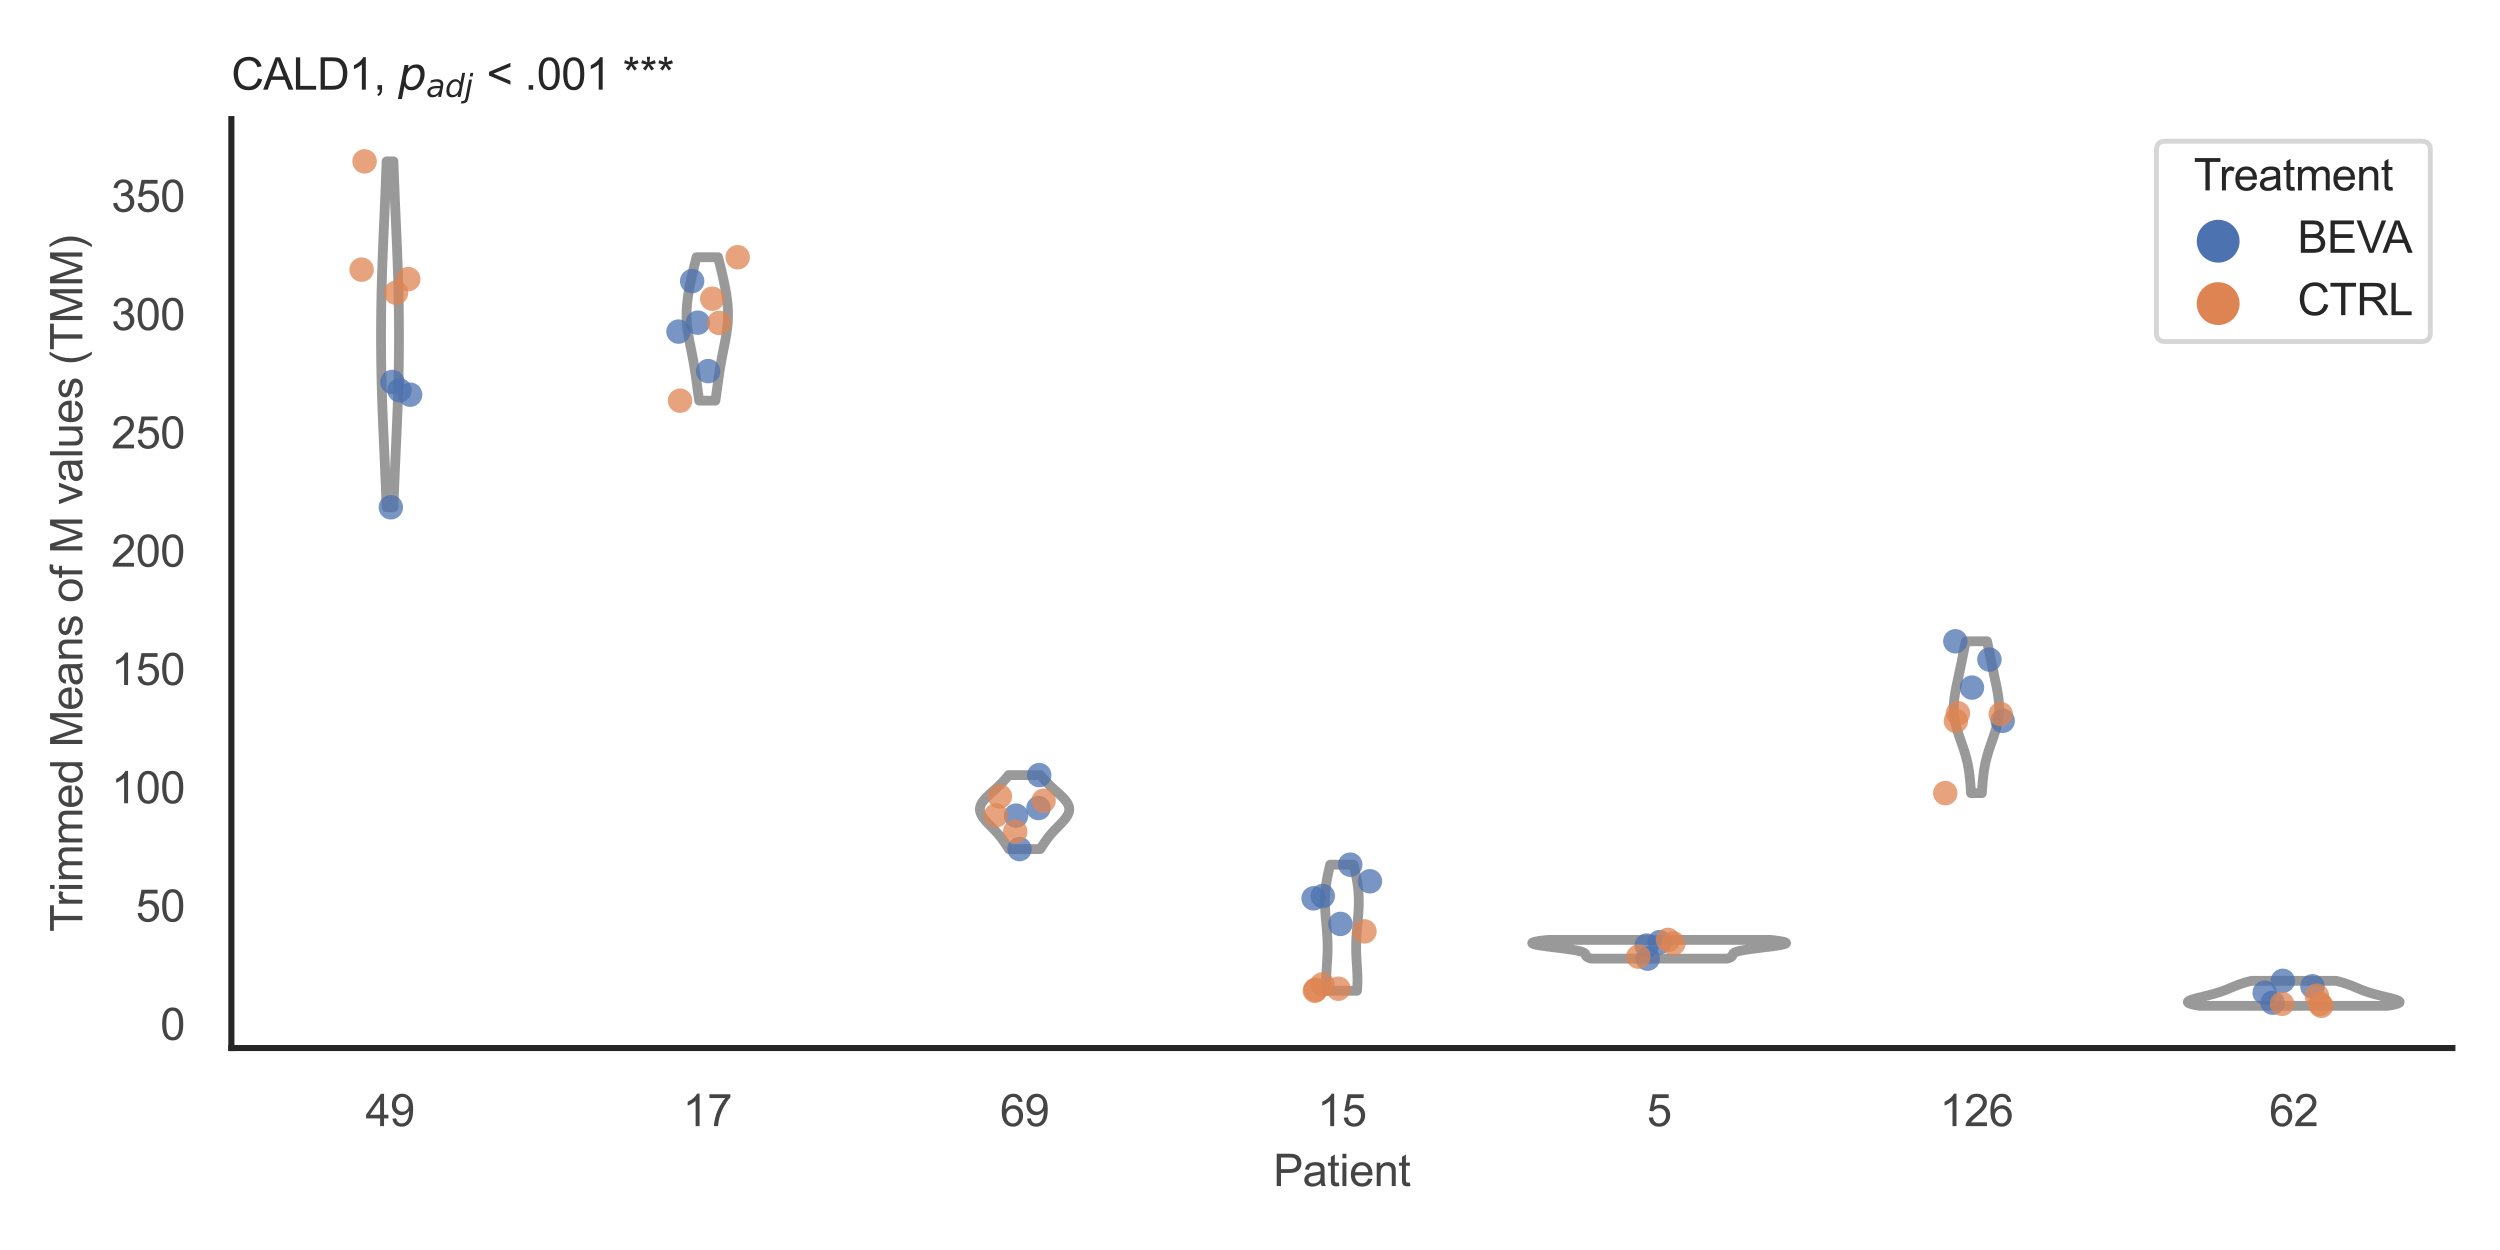 <?xml version="1.0" encoding="utf-8" standalone="no"?>
<!DOCTYPE svg PUBLIC "-//W3C//DTD SVG 1.1//EN"
  "http://www.w3.org/Graphics/SVG/1.1/DTD/svg11.dtd">
<svg xmlns:xlink="http://www.w3.org/1999/xlink" width="510.236pt" height="255.118pt" viewBox="0 0 510.236 255.118" xmlns="http://www.w3.org/2000/svg" version="1.1">
 <defs>
  <style type="text/css">*{stroke-linejoin: round; stroke-linecap: butt}</style>
 </defs>
 <g id="figure_1">
  <g id="patch_1">
   <path d="M 0 255.118 
L 510.236 255.118 
L 510.236 0 
L 0 0 
z
" style="fill: #ffffff"/>
  </g>
  <g id="axes_1">
   <g id="patch_2">
    <path d="M 47.22 213.898 
L 500.516 213.898 
L 500.516 24.32 
L 47.22 24.32 
z
" style="fill: #ffffff"/>
   </g>
   <g id="matplotlib.axis_1">
    <g id="xtick_1">
     <g id="text_1">
      <!-- 49 -->
      <g style="fill: #444444" transform="translate(74.593 229.84)scale(0.09 -0.09)">
       <defs>
        <path id="ArialMT-34" d="M 2069 0 
L 2069 1097 
L 81 1097 
L 81 1613 
L 2172 4581 
L 2631 4581 
L 2631 1613 
L 3250 1613 
L 3250 1097 
L 2631 1097 
L 2631 0 
L 2069 0 
z
M 2069 1613 
L 2069 3678 
L 634 1613 
L 2069 1613 
z
" transform="scale(0.016)"/>
        <path id="ArialMT-39" d="M 350 1059 
L 891 1109 
Q 959 728 1153 556 
Q 1347 384 1650 384 
Q 1909 384 2104 503 
Q 2300 622 2425 820 
Q 2550 1019 2634 1356 
Q 2719 1694 2719 2044 
Q 2719 2081 2716 2156 
Q 2547 1888 2255 1720 
Q 1963 1553 1622 1553 
Q 1053 1553 659 1965 
Q 266 2378 266 3053 
Q 266 3750 677 4175 
Q 1088 4600 1706 4600 
Q 2153 4600 2523 4359 
Q 2894 4119 3086 3673 
Q 3278 3228 3278 2384 
Q 3278 1506 3087 986 
Q 2897 466 2520 194 
Q 2144 -78 1638 -78 
Q 1100 -78 759 220 
Q 419 519 350 1059 
z
M 2653 3081 
Q 2653 3566 2395 3850 
Q 2138 4134 1775 4134 
Q 1400 4134 1122 3828 
Q 844 3522 844 3034 
Q 844 2597 1108 2323 
Q 1372 2050 1759 2050 
Q 2150 2050 2401 2323 
Q 2653 2597 2653 3081 
z
" transform="scale(0.016)"/>
       </defs>
       <use xlink:href="#ArialMT-34"/>
       <use xlink:href="#ArialMT-39" x="55.615"/>
      </g>
     </g>
    </g>
    <g id="xtick_2">
     <g id="text_2">
      <!-- 17 -->
      <g style="fill: #444444" transform="translate(139.35 229.84)scale(0.09 -0.09)">
       <defs>
        <path id="ArialMT-31" d="M 2384 0 
L 1822 0 
L 1822 3584 
Q 1619 3391 1289 3197 
Q 959 3003 697 2906 
L 697 3450 
Q 1169 3672 1522 3987 
Q 1875 4303 2022 4600 
L 2384 4600 
L 2384 0 
z
" transform="scale(0.016)"/>
        <path id="ArialMT-37" d="M 303 3981 
L 303 4522 
L 3269 4522 
L 3269 4084 
Q 2831 3619 2401 2847 
Q 1972 2075 1738 1259 
Q 1569 684 1522 0 
L 944 0 
Q 953 541 1156 1306 
Q 1359 2072 1739 2783 
Q 2119 3494 2547 3981 
L 303 3981 
z
" transform="scale(0.016)"/>
       </defs>
       <use xlink:href="#ArialMT-31"/>
       <use xlink:href="#ArialMT-37" x="55.615"/>
      </g>
     </g>
    </g>
    <g id="xtick_3">
     <g id="text_3">
      <!-- 69 -->
      <g style="fill: #444444" transform="translate(204.107 229.84)scale(0.09 -0.09)">
       <defs>
        <path id="ArialMT-36" d="M 3184 3459 
L 2625 3416 
Q 2550 3747 2413 3897 
Q 2184 4138 1850 4138 
Q 1581 4138 1378 3988 
Q 1113 3794 959 3422 
Q 806 3050 800 2363 
Q 1003 2672 1297 2822 
Q 1591 2972 1913 2972 
Q 2475 2972 2870 2558 
Q 3266 2144 3266 1488 
Q 3266 1056 3080 686 
Q 2894 316 2569 119 
Q 2244 -78 1831 -78 
Q 1128 -78 684 439 
Q 241 956 241 2144 
Q 241 3472 731 4075 
Q 1159 4600 1884 4600 
Q 2425 4600 2770 4297 
Q 3116 3994 3184 3459 
z
M 888 1484 
Q 888 1194 1011 928 
Q 1134 663 1356 523 
Q 1578 384 1822 384 
Q 2178 384 2434 671 
Q 2691 959 2691 1453 
Q 2691 1928 2437 2201 
Q 2184 2475 1800 2475 
Q 1419 2475 1153 2201 
Q 888 1928 888 1484 
z
" transform="scale(0.016)"/>
       </defs>
       <use xlink:href="#ArialMT-36"/>
       <use xlink:href="#ArialMT-39" x="55.615"/>
      </g>
     </g>
    </g>
    <g id="xtick_4">
     <g id="text_4">
      <!-- 15 -->
      <g style="fill: #444444" transform="translate(268.863 229.84)scale(0.09 -0.09)">
       <defs>
        <path id="ArialMT-35" d="M 266 1200 
L 856 1250 
Q 922 819 1161 601 
Q 1400 384 1738 384 
Q 2144 384 2425 690 
Q 2706 997 2706 1503 
Q 2706 1984 2436 2262 
Q 2166 2541 1728 2541 
Q 1456 2541 1237 2417 
Q 1019 2294 894 2097 
L 366 2166 
L 809 4519 
L 3088 4519 
L 3088 3981 
L 1259 3981 
L 1013 2750 
Q 1425 3038 1878 3038 
Q 2478 3038 2890 2622 
Q 3303 2206 3303 1553 
Q 3303 931 2941 478 
Q 2500 -78 1738 -78 
Q 1113 -78 717 272 
Q 322 622 266 1200 
z
" transform="scale(0.016)"/>
       </defs>
       <use xlink:href="#ArialMT-31"/>
       <use xlink:href="#ArialMT-35" x="55.615"/>
      </g>
     </g>
    </g>
    <g id="xtick_5">
     <g id="text_5">
      <!-- 5 -->
      <g style="fill: #444444" transform="translate(336.122 229.84)scale(0.09 -0.09)">
       <use xlink:href="#ArialMT-35"/>
      </g>
     </g>
    </g>
    <g id="xtick_6">
     <g id="text_6">
      <!-- 126 -->
      <g style="fill: #444444" transform="translate(395.874 229.84)scale(0.09 -0.09)">
       <defs>
        <path id="ArialMT-32" d="M 3222 541 
L 3222 0 
L 194 0 
Q 188 203 259 391 
Q 375 700 629 1000 
Q 884 1300 1366 1694 
Q 2113 2306 2375 2664 
Q 2638 3022 2638 3341 
Q 2638 3675 2398 3904 
Q 2159 4134 1775 4134 
Q 1369 4134 1125 3890 
Q 881 3647 878 3216 
L 300 3275 
Q 359 3922 746 4261 
Q 1134 4600 1788 4600 
Q 2447 4600 2831 4234 
Q 3216 3869 3216 3328 
Q 3216 3053 3103 2787 
Q 2991 2522 2730 2228 
Q 2469 1934 1863 1422 
Q 1356 997 1212 845 
Q 1069 694 975 541 
L 3222 541 
z
" transform="scale(0.016)"/>
       </defs>
       <use xlink:href="#ArialMT-31"/>
       <use xlink:href="#ArialMT-32" x="55.615"/>
       <use xlink:href="#ArialMT-36" x="111.23"/>
      </g>
     </g>
    </g>
    <g id="xtick_7">
     <g id="text_7">
      <!-- 62 -->
      <g style="fill: #444444" transform="translate(463.133 229.84)scale(0.09 -0.09)">
       <use xlink:href="#ArialMT-36"/>
       <use xlink:href="#ArialMT-32" x="55.615"/>
      </g>
     </g>
    </g>
    <g id="text_8">
     <!-- Patient -->
     <g style="fill: #444444" transform="translate(259.859 242.071)scale(0.09 -0.09)">
      <defs>
       <path id="ArialMT-50" d="M 494 0 
L 494 4581 
L 2222 4581 
Q 2678 4581 2919 4538 
Q 3256 4481 3484 4323 
Q 3713 4166 3852 3881 
Q 3991 3597 3991 3256 
Q 3991 2672 3619 2267 
Q 3247 1863 2275 1863 
L 1100 1863 
L 1100 0 
L 494 0 
z
M 1100 2403 
L 2284 2403 
Q 2872 2403 3119 2622 
Q 3366 2841 3366 3238 
Q 3366 3525 3220 3729 
Q 3075 3934 2838 4000 
Q 2684 4041 2272 4041 
L 1100 4041 
L 1100 2403 
z
" transform="scale(0.016)"/>
       <path id="ArialMT-61" d="M 2588 409 
Q 2275 144 1986 34 
Q 1697 -75 1366 -75 
Q 819 -75 525 192 
Q 231 459 231 875 
Q 231 1119 342 1320 
Q 453 1522 633 1644 
Q 813 1766 1038 1828 
Q 1203 1872 1538 1913 
Q 2219 1994 2541 2106 
Q 2544 2222 2544 2253 
Q 2544 2597 2384 2738 
Q 2169 2928 1744 2928 
Q 1347 2928 1158 2789 
Q 969 2650 878 2297 
L 328 2372 
Q 403 2725 575 2942 
Q 747 3159 1072 3276 
Q 1397 3394 1825 3394 
Q 2250 3394 2515 3294 
Q 2781 3194 2906 3042 
Q 3031 2891 3081 2659 
Q 3109 2516 3109 2141 
L 3109 1391 
Q 3109 606 3145 398 
Q 3181 191 3288 0 
L 2700 0 
Q 2613 175 2588 409 
z
M 2541 1666 
Q 2234 1541 1622 1453 
Q 1275 1403 1131 1340 
Q 988 1278 909 1158 
Q 831 1038 831 891 
Q 831 666 1001 516 
Q 1172 366 1500 366 
Q 1825 366 2078 508 
Q 2331 650 2450 897 
Q 2541 1088 2541 1459 
L 2541 1666 
z
" transform="scale(0.016)"/>
       <path id="ArialMT-74" d="M 1650 503 
L 1731 6 
Q 1494 -44 1306 -44 
Q 1000 -44 831 53 
Q 663 150 594 308 
Q 525 466 525 972 
L 525 2881 
L 113 2881 
L 113 3319 
L 525 3319 
L 525 4141 
L 1084 4478 
L 1084 3319 
L 1650 3319 
L 1650 2881 
L 1084 2881 
L 1084 941 
Q 1084 700 1114 631 
Q 1144 563 1211 522 
Q 1278 481 1403 481 
Q 1497 481 1650 503 
z
" transform="scale(0.016)"/>
       <path id="ArialMT-69" d="M 425 3934 
L 425 4581 
L 988 4581 
L 988 3934 
L 425 3934 
z
M 425 0 
L 425 3319 
L 988 3319 
L 988 0 
L 425 0 
z
" transform="scale(0.016)"/>
       <path id="ArialMT-65" d="M 2694 1069 
L 3275 997 
Q 3138 488 2766 206 
Q 2394 -75 1816 -75 
Q 1088 -75 661 373 
Q 234 822 234 1631 
Q 234 2469 665 2931 
Q 1097 3394 1784 3394 
Q 2450 3394 2872 2941 
Q 3294 2488 3294 1666 
Q 3294 1616 3291 1516 
L 816 1516 
Q 847 969 1125 678 
Q 1403 388 1819 388 
Q 2128 388 2347 550 
Q 2566 713 2694 1069 
z
M 847 1978 
L 2700 1978 
Q 2663 2397 2488 2606 
Q 2219 2931 1791 2931 
Q 1403 2931 1139 2672 
Q 875 2413 847 1978 
z
" transform="scale(0.016)"/>
       <path id="ArialMT-6e" d="M 422 0 
L 422 3319 
L 928 3319 
L 928 2847 
Q 1294 3394 1984 3394 
Q 2284 3394 2536 3286 
Q 2788 3178 2913 3003 
Q 3038 2828 3088 2588 
Q 3119 2431 3119 2041 
L 3119 0 
L 2556 0 
L 2556 2019 
Q 2556 2363 2490 2533 
Q 2425 2703 2258 2804 
Q 2091 2906 1866 2906 
Q 1506 2906 1245 2678 
Q 984 2450 984 1813 
L 984 0 
L 422 0 
z
" transform="scale(0.016)"/>
      </defs>
      <use xlink:href="#ArialMT-50"/>
      <use xlink:href="#ArialMT-61" x="66.699"/>
      <use xlink:href="#ArialMT-74" x="122.314"/>
      <use xlink:href="#ArialMT-69" x="150.098"/>
      <use xlink:href="#ArialMT-65" x="172.314"/>
      <use xlink:href="#ArialMT-6e" x="227.93"/>
      <use xlink:href="#ArialMT-74" x="283.545"/>
     </g>
    </g>
   </g>
   <g id="matplotlib.axis_2">
    <g id="ytick_1">
     <g id="text_9">
      <!-- 0 -->
      <g style="fill: #444444" transform="translate(32.715 212.236)scale(0.09 -0.09)">
       <defs>
        <path id="ArialMT-30" d="M 266 2259 
Q 266 3072 433 3567 
Q 600 4063 929 4331 
Q 1259 4600 1759 4600 
Q 2128 4600 2406 4451 
Q 2684 4303 2865 4023 
Q 3047 3744 3150 3342 
Q 3253 2941 3253 2259 
Q 3253 1453 3087 958 
Q 2922 463 2592 192 
Q 2263 -78 1759 -78 
Q 1097 -78 719 397 
Q 266 969 266 2259 
z
M 844 2259 
Q 844 1131 1108 757 
Q 1372 384 1759 384 
Q 2147 384 2411 759 
Q 2675 1134 2675 2259 
Q 2675 3391 2411 3762 
Q 2147 4134 1753 4134 
Q 1366 4134 1134 3806 
Q 844 3388 844 2259 
z
" transform="scale(0.016)"/>
       </defs>
       <use xlink:href="#ArialMT-30"/>
      </g>
     </g>
    </g>
    <g id="ytick_2">
     <g id="text_10">
      <!-- 50 -->
      <g style="fill: #444444" transform="translate(27.71 188.091)scale(0.09 -0.09)">
       <use xlink:href="#ArialMT-35"/>
       <use xlink:href="#ArialMT-30" x="55.615"/>
      </g>
     </g>
    </g>
    <g id="ytick_3">
     <g id="text_11">
      <!-- 100 -->
      <g style="fill: #444444" transform="translate(22.705 163.947)scale(0.09 -0.09)">
       <use xlink:href="#ArialMT-31"/>
       <use xlink:href="#ArialMT-30" x="55.615"/>
       <use xlink:href="#ArialMT-30" x="111.23"/>
      </g>
     </g>
    </g>
    <g id="ytick_4">
     <g id="text_12">
      <!-- 150 -->
      <g style="fill: #444444" transform="translate(22.705 139.802)scale(0.09 -0.09)">
       <use xlink:href="#ArialMT-31"/>
       <use xlink:href="#ArialMT-35" x="55.615"/>
       <use xlink:href="#ArialMT-30" x="111.23"/>
      </g>
     </g>
    </g>
    <g id="ytick_5">
     <g id="text_13">
      <!-- 200 -->
      <g style="fill: #444444" transform="translate(22.705 115.657)scale(0.09 -0.09)">
       <use xlink:href="#ArialMT-32"/>
       <use xlink:href="#ArialMT-30" x="55.615"/>
       <use xlink:href="#ArialMT-30" x="111.23"/>
      </g>
     </g>
    </g>
    <g id="ytick_6">
     <g id="text_14">
      <!-- 250 -->
      <g style="fill: #444444" transform="translate(22.705 91.513)scale(0.09 -0.09)">
       <use xlink:href="#ArialMT-32"/>
       <use xlink:href="#ArialMT-35" x="55.615"/>
       <use xlink:href="#ArialMT-30" x="111.23"/>
      </g>
     </g>
    </g>
    <g id="ytick_7">
     <g id="text_15">
      <!-- 300 -->
      <g style="fill: #444444" transform="translate(22.705 67.368)scale(0.09 -0.09)">
       <defs>
        <path id="ArialMT-33" d="M 269 1209 
L 831 1284 
Q 928 806 1161 595 
Q 1394 384 1728 384 
Q 2125 384 2398 659 
Q 2672 934 2672 1341 
Q 2672 1728 2419 1979 
Q 2166 2231 1775 2231 
Q 1616 2231 1378 2169 
L 1441 2663 
Q 1497 2656 1531 2656 
Q 1891 2656 2178 2843 
Q 2466 3031 2466 3422 
Q 2466 3731 2256 3934 
Q 2047 4138 1716 4138 
Q 1388 4138 1169 3931 
Q 950 3725 888 3313 
L 325 3413 
Q 428 3978 793 4289 
Q 1159 4600 1703 4600 
Q 2078 4600 2393 4439 
Q 2709 4278 2876 4000 
Q 3044 3722 3044 3409 
Q 3044 3113 2884 2869 
Q 2725 2625 2413 2481 
Q 2819 2388 3044 2092 
Q 3269 1797 3269 1353 
Q 3269 753 2831 336 
Q 2394 -81 1725 -81 
Q 1122 -81 723 278 
Q 325 638 269 1209 
z
" transform="scale(0.016)"/>
       </defs>
       <use xlink:href="#ArialMT-33"/>
       <use xlink:href="#ArialMT-30" x="55.615"/>
       <use xlink:href="#ArialMT-30" x="111.23"/>
      </g>
     </g>
    </g>
    <g id="ytick_8">
     <g id="text_16">
      <!-- 350 -->
      <g style="fill: #444444" transform="translate(22.705 43.223)scale(0.09 -0.09)">
       <use xlink:href="#ArialMT-33"/>
       <use xlink:href="#ArialMT-35" x="55.615"/>
       <use xlink:href="#ArialMT-30" x="111.23"/>
      </g>
     </g>
    </g>
    <g id="text_17">
     <!-- Trimmed Means of M values (TMM) -->
     <g style="fill: #444444" transform="translate(16.811 190.195)rotate(-90)scale(0.09 -0.09)">
      <defs>
       <path id="ArialMT-54" d="M 1659 0 
L 1659 4041 
L 150 4041 
L 150 4581 
L 3781 4581 
L 3781 4041 
L 2266 4041 
L 2266 0 
L 1659 0 
z
" transform="scale(0.016)"/>
       <path id="ArialMT-72" d="M 416 0 
L 416 3319 
L 922 3319 
L 922 2816 
Q 1116 3169 1280 3281 
Q 1444 3394 1641 3394 
Q 1925 3394 2219 3213 
L 2025 2691 
Q 1819 2813 1613 2813 
Q 1428 2813 1281 2702 
Q 1134 2591 1072 2394 
Q 978 2094 978 1738 
L 978 0 
L 416 0 
z
" transform="scale(0.016)"/>
       <path id="ArialMT-6d" d="M 422 0 
L 422 3319 
L 925 3319 
L 925 2853 
Q 1081 3097 1340 3245 
Q 1600 3394 1931 3394 
Q 2300 3394 2536 3241 
Q 2772 3088 2869 2813 
Q 3263 3394 3894 3394 
Q 4388 3394 4653 3120 
Q 4919 2847 4919 2278 
L 4919 0 
L 4359 0 
L 4359 2091 
Q 4359 2428 4304 2576 
Q 4250 2725 4106 2815 
Q 3963 2906 3769 2906 
Q 3419 2906 3187 2673 
Q 2956 2441 2956 1928 
L 2956 0 
L 2394 0 
L 2394 2156 
Q 2394 2531 2256 2718 
Q 2119 2906 1806 2906 
Q 1569 2906 1367 2781 
Q 1166 2656 1075 2415 
Q 984 2175 984 1722 
L 984 0 
L 422 0 
z
" transform="scale(0.016)"/>
       <path id="ArialMT-64" d="M 2575 0 
L 2575 419 
Q 2259 -75 1647 -75 
Q 1250 -75 917 144 
Q 584 363 401 755 
Q 219 1147 219 1656 
Q 219 2153 384 2558 
Q 550 2963 881 3178 
Q 1213 3394 1622 3394 
Q 1922 3394 2156 3267 
Q 2391 3141 2538 2938 
L 2538 4581 
L 3097 4581 
L 3097 0 
L 2575 0 
z
M 797 1656 
Q 797 1019 1065 703 
Q 1334 388 1700 388 
Q 2069 388 2326 689 
Q 2584 991 2584 1609 
Q 2584 2291 2321 2609 
Q 2059 2928 1675 2928 
Q 1300 2928 1048 2622 
Q 797 2316 797 1656 
z
" transform="scale(0.016)"/>
       <path id="ArialMT-20" transform="scale(0.016)"/>
       <path id="ArialMT-4d" d="M 475 0 
L 475 4581 
L 1388 4581 
L 2472 1338 
Q 2622 884 2691 659 
Q 2769 909 2934 1394 
L 4031 4581 
L 4847 4581 
L 4847 0 
L 4263 0 
L 4263 3834 
L 2931 0 
L 2384 0 
L 1059 3900 
L 1059 0 
L 475 0 
z
" transform="scale(0.016)"/>
       <path id="ArialMT-73" d="M 197 991 
L 753 1078 
Q 800 744 1014 566 
Q 1228 388 1613 388 
Q 2000 388 2187 545 
Q 2375 703 2375 916 
Q 2375 1106 2209 1216 
Q 2094 1291 1634 1406 
Q 1016 1563 777 1677 
Q 538 1791 414 1992 
Q 291 2194 291 2438 
Q 291 2659 392 2848 
Q 494 3038 669 3163 
Q 800 3259 1026 3326 
Q 1253 3394 1513 3394 
Q 1903 3394 2198 3281 
Q 2494 3169 2634 2976 
Q 2775 2784 2828 2463 
L 2278 2388 
Q 2241 2644 2061 2787 
Q 1881 2931 1553 2931 
Q 1166 2931 1000 2803 
Q 834 2675 834 2503 
Q 834 2394 903 2306 
Q 972 2216 1119 2156 
Q 1203 2125 1616 2013 
Q 2213 1853 2448 1751 
Q 2684 1650 2818 1456 
Q 2953 1263 2953 975 
Q 2953 694 2789 445 
Q 2625 197 2315 61 
Q 2006 -75 1616 -75 
Q 969 -75 630 194 
Q 291 463 197 991 
z
" transform="scale(0.016)"/>
       <path id="ArialMT-6f" d="M 213 1659 
Q 213 2581 725 3025 
Q 1153 3394 1769 3394 
Q 2453 3394 2887 2945 
Q 3322 2497 3322 1706 
Q 3322 1066 3130 698 
Q 2938 331 2570 128 
Q 2203 -75 1769 -75 
Q 1072 -75 642 372 
Q 213 819 213 1659 
z
M 791 1659 
Q 791 1022 1069 705 
Q 1347 388 1769 388 
Q 2188 388 2466 706 
Q 2744 1025 2744 1678 
Q 2744 2294 2464 2611 
Q 2184 2928 1769 2928 
Q 1347 2928 1069 2612 
Q 791 2297 791 1659 
z
" transform="scale(0.016)"/>
       <path id="ArialMT-66" d="M 556 0 
L 556 2881 
L 59 2881 
L 59 3319 
L 556 3319 
L 556 3672 
Q 556 4006 616 4169 
Q 697 4388 901 4523 
Q 1106 4659 1475 4659 
Q 1713 4659 2000 4603 
L 1916 4113 
Q 1741 4144 1584 4144 
Q 1328 4144 1222 4034 
Q 1116 3925 1116 3625 
L 1116 3319 
L 1763 3319 
L 1763 2881 
L 1116 2881 
L 1116 0 
L 556 0 
z
" transform="scale(0.016)"/>
       <path id="ArialMT-76" d="M 1344 0 
L 81 3319 
L 675 3319 
L 1388 1331 
Q 1503 1009 1600 663 
Q 1675 925 1809 1294 
L 2547 3319 
L 3125 3319 
L 1869 0 
L 1344 0 
z
" transform="scale(0.016)"/>
       <path id="ArialMT-6c" d="M 409 0 
L 409 4581 
L 972 4581 
L 972 0 
L 409 0 
z
" transform="scale(0.016)"/>
       <path id="ArialMT-75" d="M 2597 0 
L 2597 488 
Q 2209 -75 1544 -75 
Q 1250 -75 995 37 
Q 741 150 617 320 
Q 494 491 444 738 
Q 409 903 409 1263 
L 409 3319 
L 972 3319 
L 972 1478 
Q 972 1038 1006 884 
Q 1059 663 1231 536 
Q 1403 409 1656 409 
Q 1909 409 2131 539 
Q 2353 669 2445 892 
Q 2538 1116 2538 1541 
L 2538 3319 
L 3100 3319 
L 3100 0 
L 2597 0 
z
" transform="scale(0.016)"/>
       <path id="ArialMT-28" d="M 1497 -1347 
Q 1031 -759 709 28 
Q 388 816 388 1659 
Q 388 2403 628 3084 
Q 909 3875 1497 4659 
L 1900 4659 
Q 1522 4009 1400 3731 
Q 1209 3300 1100 2831 
Q 966 2247 966 1656 
Q 966 153 1900 -1347 
L 1497 -1347 
z
" transform="scale(0.016)"/>
       <path id="ArialMT-29" d="M 791 -1347 
L 388 -1347 
Q 1322 153 1322 1656 
Q 1322 2244 1188 2822 
Q 1081 3291 891 3722 
Q 769 4003 388 4659 
L 791 4659 
Q 1378 3875 1659 3084 
Q 1900 2403 1900 1659 
Q 1900 816 1576 28 
Q 1253 -759 791 -1347 
z
" transform="scale(0.016)"/>
      </defs>
      <use xlink:href="#ArialMT-54"/>
      <use xlink:href="#ArialMT-72" x="57.334"/>
      <use xlink:href="#ArialMT-69" x="90.635"/>
      <use xlink:href="#ArialMT-6d" x="112.852"/>
      <use xlink:href="#ArialMT-6d" x="196.152"/>
      <use xlink:href="#ArialMT-65" x="279.453"/>
      <use xlink:href="#ArialMT-64" x="335.068"/>
      <use xlink:href="#ArialMT-20" x="390.684"/>
      <use xlink:href="#ArialMT-4d" x="418.467"/>
      <use xlink:href="#ArialMT-65" x="501.768"/>
      <use xlink:href="#ArialMT-61" x="557.383"/>
      <use xlink:href="#ArialMT-6e" x="612.998"/>
      <use xlink:href="#ArialMT-73" x="668.613"/>
      <use xlink:href="#ArialMT-20" x="718.613"/>
      <use xlink:href="#ArialMT-6f" x="746.396"/>
      <use xlink:href="#ArialMT-66" x="802.012"/>
      <use xlink:href="#ArialMT-20" x="829.795"/>
      <use xlink:href="#ArialMT-4d" x="857.578"/>
      <use xlink:href="#ArialMT-20" x="940.879"/>
      <use xlink:href="#ArialMT-76" x="968.662"/>
      <use xlink:href="#ArialMT-61" x="1018.662"/>
      <use xlink:href="#ArialMT-6c" x="1074.277"/>
      <use xlink:href="#ArialMT-75" x="1096.494"/>
      <use xlink:href="#ArialMT-65" x="1152.109"/>
      <use xlink:href="#ArialMT-73" x="1207.725"/>
      <use xlink:href="#ArialMT-20" x="1257.725"/>
      <use xlink:href="#ArialMT-28" x="1285.508"/>
      <use xlink:href="#ArialMT-54" x="1318.809"/>
      <use xlink:href="#ArialMT-4d" x="1379.893"/>
      <use xlink:href="#ArialMT-4d" x="1463.193"/>
      <use xlink:href="#ArialMT-29" x="1546.494"/>
     </g>
    </g>
   </g>
   <g id="PolyCollection_1">
    <defs>
     <path id="m4ee8c85c85" d="M 80.299 -151.58 
L 78.897 -151.58 
L 78.871 -152.293 
L 78.845 -153.006 
L 78.818 -153.719 
L 78.791 -154.432 
L 78.763 -155.146 
L 78.735 -155.859 
L 78.706 -156.572 
L 78.677 -157.285 
L 78.647 -157.998 
L 78.616 -158.711 
L 78.586 -159.424 
L 78.555 -160.138 
L 78.523 -160.851 
L 78.491 -161.564 
L 78.46 -162.277 
L 78.427 -162.99 
L 78.395 -163.703 
L 78.363 -164.416 
L 78.331 -165.13 
L 78.299 -165.843 
L 78.267 -166.556 
L 78.236 -167.269 
L 78.205 -167.982 
L 78.174 -168.695 
L 78.144 -169.408 
L 78.115 -170.122 
L 78.087 -170.835 
L 78.059 -171.548 
L 78.033 -172.261 
L 78.007 -172.974 
L 77.983 -173.687 
L 77.96 -174.4 
L 77.938 -175.114 
L 77.917 -175.827 
L 77.898 -176.54 
L 77.88 -177.253 
L 77.863 -177.966 
L 77.847 -178.679 
L 77.833 -179.392 
L 77.821 -180.106 
L 77.809 -180.819 
L 77.799 -181.532 
L 77.791 -182.245 
L 77.784 -182.958 
L 77.778 -183.671 
L 77.773 -184.384 
L 77.77 -185.098 
L 77.768 -185.811 
L 77.768 -186.524 
L 77.768 -187.237 
L 77.77 -187.95 
L 77.774 -188.663 
L 77.778 -189.376 
L 77.784 -190.09 
L 77.792 -190.803 
L 77.8 -191.516 
L 77.81 -192.229 
L 77.821 -192.942 
L 77.833 -193.655 
L 77.847 -194.368 
L 77.862 -195.082 
L 77.878 -195.795 
L 77.896 -196.508 
L 77.915 -197.221 
L 77.935 -197.934 
L 77.956 -198.647 
L 77.978 -199.36 
L 78.002 -200.074 
L 78.026 -200.787 
L 78.052 -201.5 
L 78.078 -202.213 
L 78.105 -202.926 
L 78.134 -203.639 
L 78.162 -204.352 
L 78.192 -205.066 
L 78.222 -205.779 
L 78.252 -206.492 
L 78.283 -207.205 
L 78.314 -207.918 
L 78.346 -208.631 
L 78.377 -209.344 
L 78.409 -210.058 
L 78.44 -210.771 
L 78.472 -211.484 
L 78.503 -212.197 
L 78.534 -212.91 
L 78.565 -213.623 
L 78.595 -214.336 
L 78.625 -215.05 
L 78.655 -215.763 
L 78.684 -216.476 
L 78.712 -217.189 
L 78.741 -217.902 
L 78.768 -218.615 
L 78.796 -219.328 
L 78.822 -220.041 
L 78.849 -220.755 
L 78.875 -221.468 
L 78.9 -222.181 
L 80.297 -222.181 
L 80.297 -222.181 
L 80.322 -221.468 
L 80.348 -220.755 
L 80.374 -220.041 
L 80.401 -219.328 
L 80.428 -218.615 
L 80.456 -217.902 
L 80.484 -217.189 
L 80.513 -216.476 
L 80.542 -215.763 
L 80.572 -215.05 
L 80.602 -214.336 
L 80.632 -213.623 
L 80.663 -212.91 
L 80.694 -212.197 
L 80.725 -211.484 
L 80.756 -210.771 
L 80.788 -210.058 
L 80.819 -209.344 
L 80.851 -208.631 
L 80.882 -207.918 
L 80.913 -207.205 
L 80.944 -206.492 
L 80.975 -205.779 
L 81.005 -205.066 
L 81.034 -204.352 
L 81.063 -203.639 
L 81.091 -202.926 
L 81.118 -202.213 
L 81.145 -201.5 
L 81.17 -200.787 
L 81.195 -200.074 
L 81.218 -199.36 
L 81.241 -198.647 
L 81.262 -197.934 
L 81.282 -197.221 
L 81.301 -196.508 
L 81.318 -195.795 
L 81.335 -195.082 
L 81.35 -194.368 
L 81.363 -193.655 
L 81.376 -192.942 
L 81.387 -192.229 
L 81.397 -191.516 
L 81.405 -190.803 
L 81.412 -190.09 
L 81.418 -189.376 
L 81.423 -188.663 
L 81.426 -187.95 
L 81.428 -187.237 
L 81.429 -186.524 
L 81.428 -185.811 
L 81.427 -185.098 
L 81.423 -184.384 
L 81.419 -183.671 
L 81.413 -182.958 
L 81.406 -182.245 
L 81.397 -181.532 
L 81.387 -180.819 
L 81.376 -180.106 
L 81.363 -179.392 
L 81.349 -178.679 
L 81.334 -177.966 
L 81.317 -177.253 
L 81.299 -176.54 
L 81.279 -175.827 
L 81.259 -175.114 
L 81.237 -174.4 
L 81.214 -173.687 
L 81.189 -172.974 
L 81.164 -172.261 
L 81.137 -171.548 
L 81.11 -170.835 
L 81.081 -170.122 
L 81.052 -169.408 
L 81.022 -168.695 
L 80.992 -167.982 
L 80.961 -167.269 
L 80.93 -166.556 
L 80.898 -165.843 
L 80.866 -165.13 
L 80.834 -164.416 
L 80.801 -163.703 
L 80.769 -162.99 
L 80.737 -162.277 
L 80.705 -161.564 
L 80.673 -160.851 
L 80.642 -160.138 
L 80.611 -159.424 
L 80.58 -158.711 
L 80.55 -157.998 
L 80.52 -157.285 
L 80.491 -156.572 
L 80.462 -155.859 
L 80.433 -155.146 
L 80.406 -154.432 
L 80.378 -153.719 
L 80.351 -153.006 
L 80.325 -152.293 
L 80.299 -151.58 
z
" style="stroke: #999999; stroke-width: 2"/>
    </defs>
    <g clip-path="url(#pa4d022de82)">
     <use xlink:href="#m4ee8c85c85" x="0" y="255.118" style="fill: #ffffff; stroke: #999999; stroke-width: 2"/>
    </g>
   </g>
   <g id="PolyCollection_2">
    <defs>
     <path id="m2b62f749b6" d="M 146.007 -173.349 
L 142.703 -173.349 
L 142.66 -173.645 
L 142.617 -173.94 
L 142.574 -174.236 
L 142.533 -174.532 
L 142.491 -174.827 
L 142.45 -175.123 
L 142.409 -175.419 
L 142.369 -175.714 
L 142.328 -176.01 
L 142.288 -176.305 
L 142.248 -176.601 
L 142.207 -176.897 
L 142.167 -177.192 
L 142.126 -177.488 
L 142.085 -177.784 
L 142.043 -178.079 
L 142 -178.375 
L 141.957 -178.671 
L 141.913 -178.966 
L 141.868 -179.262 
L 141.822 -179.557 
L 141.775 -179.853 
L 141.726 -180.149 
L 141.677 -180.444 
L 141.627 -180.74 
L 141.575 -181.036 
L 141.522 -181.331 
L 141.468 -181.627 
L 141.413 -181.922 
L 141.357 -182.218 
L 141.3 -182.514 
L 141.243 -182.809 
L 141.184 -183.105 
L 141.126 -183.401 
L 141.067 -183.696 
L 141.008 -183.992 
L 140.948 -184.287 
L 140.89 -184.583 
L 140.831 -184.879 
L 140.774 -185.174 
L 140.718 -185.47 
L 140.662 -185.766 
L 140.609 -186.061 
L 140.557 -186.357 
L 140.507 -186.653 
L 140.459 -186.948 
L 140.414 -187.244 
L 140.371 -187.539 
L 140.331 -187.835 
L 140.295 -188.131 
L 140.261 -188.426 
L 140.231 -188.722 
L 140.205 -189.018 
L 140.182 -189.313 
L 140.163 -189.609 
L 140.148 -189.904 
L 140.137 -190.2 
L 140.129 -190.496 
L 140.126 -190.791 
L 140.127 -191.087 
L 140.131 -191.383 
L 140.139 -191.678 
L 140.152 -191.974 
L 140.167 -192.269 
L 140.187 -192.565 
L 140.21 -192.861 
L 140.237 -193.156 
L 140.266 -193.452 
L 140.3 -193.748 
L 140.336 -194.043 
L 140.375 -194.339 
L 140.416 -194.635 
L 140.461 -194.93 
L 140.508 -195.226 
L 140.557 -195.521 
L 140.608 -195.817 
L 140.662 -196.113 
L 140.717 -196.408 
L 140.775 -196.704 
L 140.834 -197 
L 140.894 -197.295 
L 140.956 -197.591 
L 141.02 -197.886 
L 141.084 -198.182 
L 141.15 -198.478 
L 141.217 -198.773 
L 141.285 -199.069 
L 141.353 -199.365 
L 141.423 -199.66 
L 141.493 -199.956 
L 141.564 -200.251 
L 141.636 -200.547 
L 141.708 -200.843 
L 141.78 -201.138 
L 141.853 -201.434 
L 141.926 -201.73 
L 141.999 -202.025 
L 142.073 -202.321 
L 142.146 -202.617 
L 146.564 -202.617 
L 146.564 -202.617 
L 146.637 -202.321 
L 146.711 -202.025 
L 146.784 -201.73 
L 146.857 -201.434 
L 146.93 -201.138 
L 147.002 -200.843 
L 147.074 -200.547 
L 147.146 -200.251 
L 147.217 -199.956 
L 147.287 -199.66 
L 147.356 -199.365 
L 147.425 -199.069 
L 147.493 -198.773 
L 147.56 -198.478 
L 147.626 -198.182 
L 147.69 -197.886 
L 147.754 -197.591 
L 147.816 -197.295 
L 147.876 -197 
L 147.935 -196.704 
L 147.992 -196.408 
L 148.048 -196.113 
L 148.101 -195.817 
L 148.153 -195.521 
L 148.202 -195.226 
L 148.249 -194.93 
L 148.293 -194.635 
L 148.335 -194.339 
L 148.374 -194.043 
L 148.41 -193.748 
L 148.443 -193.452 
L 148.473 -193.156 
L 148.5 -192.861 
L 148.523 -192.565 
L 148.542 -192.269 
L 148.558 -191.974 
L 148.57 -191.678 
L 148.579 -191.383 
L 148.583 -191.087 
L 148.584 -190.791 
L 148.58 -190.496 
L 148.573 -190.2 
L 148.562 -189.904 
L 148.547 -189.609 
L 148.528 -189.313 
L 148.505 -189.018 
L 148.478 -188.722 
L 148.448 -188.426 
L 148.415 -188.131 
L 148.378 -187.835 
L 148.339 -187.539 
L 148.296 -187.244 
L 148.251 -186.948 
L 148.203 -186.653 
L 148.153 -186.357 
L 148.101 -186.061 
L 148.047 -185.766 
L 147.992 -185.47 
L 147.936 -185.174 
L 147.878 -184.879 
L 147.82 -184.583 
L 147.761 -184.287 
L 147.702 -183.992 
L 147.643 -183.696 
L 147.584 -183.401 
L 147.525 -183.105 
L 147.467 -182.809 
L 147.409 -182.514 
L 147.353 -182.218 
L 147.297 -181.922 
L 147.242 -181.627 
L 147.188 -181.331 
L 147.135 -181.036 
L 147.083 -180.74 
L 147.033 -180.444 
L 146.983 -180.149 
L 146.935 -179.853 
L 146.888 -179.557 
L 146.842 -179.262 
L 146.797 -178.966 
L 146.753 -178.671 
L 146.71 -178.375 
L 146.667 -178.079 
L 146.625 -177.784 
L 146.584 -177.488 
L 146.543 -177.192 
L 146.502 -176.897 
L 146.462 -176.601 
L 146.422 -176.305 
L 146.382 -176.01 
L 146.341 -175.714 
L 146.301 -175.419 
L 146.26 -175.123 
L 146.219 -174.827 
L 146.177 -174.532 
L 146.135 -174.236 
L 146.093 -173.94 
L 146.05 -173.645 
L 146.007 -173.349 
z
" style="stroke: #999999; stroke-width: 2"/>
    </defs>
    <g clip-path="url(#pa4d022de82)">
     <use xlink:href="#m2b62f749b6" x="0" y="255.118" style="fill: #ffffff; stroke: #999999; stroke-width: 2"/>
    </g>
   </g>
   <g id="PolyCollection_3">
    <defs>
     <path id="me9cb27850c" d="M 212.311 -81.823 
L 205.912 -81.823 
L 205.814 -81.976 
L 205.715 -82.128 
L 205.617 -82.281 
L 205.517 -82.433 
L 205.417 -82.586 
L 205.317 -82.739 
L 205.215 -82.891 
L 205.112 -83.044 
L 205.008 -83.196 
L 204.902 -83.349 
L 204.795 -83.501 
L 204.686 -83.654 
L 204.574 -83.806 
L 204.461 -83.959 
L 204.345 -84.112 
L 204.226 -84.264 
L 204.105 -84.417 
L 203.981 -84.569 
L 203.855 -84.722 
L 203.725 -84.874 
L 203.593 -85.027 
L 203.458 -85.179 
L 203.32 -85.332 
L 203.18 -85.485 
L 203.038 -85.637 
L 202.894 -85.79 
L 202.748 -85.942 
L 202.6 -86.095 
L 202.452 -86.247 
L 202.303 -86.4 
L 202.153 -86.552 
L 202.004 -86.705 
L 201.856 -86.858 
L 201.709 -87.01 
L 201.564 -87.163 
L 201.422 -87.315 
L 201.283 -87.468 
L 201.147 -87.62 
L 201.017 -87.773 
L 200.891 -87.925 
L 200.771 -88.078 
L 200.658 -88.231 
L 200.552 -88.383 
L 200.453 -88.536 
L 200.363 -88.688 
L 200.282 -88.841 
L 200.21 -88.993 
L 200.147 -89.146 
L 200.095 -89.298 
L 200.054 -89.451 
L 200.023 -89.604 
L 200.003 -89.756 
L 199.995 -89.909 
L 199.998 -90.061 
L 200.013 -90.214 
L 200.039 -90.366 
L 200.076 -90.519 
L 200.125 -90.671 
L 200.184 -90.824 
L 200.255 -90.977 
L 200.335 -91.129 
L 200.426 -91.282 
L 200.526 -91.434 
L 200.636 -91.587 
L 200.754 -91.739 
L 200.879 -91.892 
L 201.012 -92.044 
L 201.152 -92.197 
L 201.298 -92.35 
L 201.449 -92.502 
L 201.605 -92.655 
L 201.765 -92.807 
L 201.928 -92.96 
L 202.094 -93.112 
L 202.262 -93.265 
L 202.431 -93.417 
L 202.601 -93.57 
L 202.772 -93.723 
L 202.942 -93.875 
L 203.111 -94.028 
L 203.279 -94.18 
L 203.445 -94.333 
L 203.61 -94.485 
L 203.772 -94.638 
L 203.931 -94.79 
L 204.088 -94.943 
L 204.242 -95.096 
L 204.392 -95.248 
L 204.54 -95.401 
L 204.684 -95.553 
L 204.826 -95.706 
L 204.964 -95.858 
L 205.099 -96.011 
L 205.231 -96.163 
L 205.36 -96.316 
L 205.486 -96.469 
L 205.609 -96.621 
L 205.73 -96.774 
L 205.849 -96.926 
L 212.375 -96.926 
L 212.375 -96.926 
L 212.493 -96.774 
L 212.614 -96.621 
L 212.737 -96.469 
L 212.863 -96.316 
L 212.992 -96.163 
L 213.124 -96.011 
L 213.259 -95.858 
L 213.397 -95.706 
L 213.539 -95.553 
L 213.683 -95.401 
L 213.831 -95.248 
L 213.981 -95.096 
L 214.135 -94.943 
L 214.292 -94.79 
L 214.451 -94.638 
L 214.613 -94.485 
L 214.778 -94.333 
L 214.944 -94.18 
L 215.112 -94.028 
L 215.281 -93.875 
L 215.451 -93.723 
L 215.622 -93.57 
L 215.792 -93.417 
L 215.961 -93.265 
L 216.129 -93.112 
L 216.295 -92.96 
L 216.458 -92.807 
L 216.618 -92.655 
L 216.774 -92.502 
L 216.925 -92.35 
L 217.071 -92.197 
L 217.211 -92.044 
L 217.344 -91.892 
L 217.47 -91.739 
L 217.587 -91.587 
L 217.697 -91.434 
L 217.797 -91.282 
L 217.888 -91.129 
L 217.968 -90.977 
L 218.039 -90.824 
L 218.098 -90.671 
L 218.147 -90.519 
L 218.184 -90.366 
L 218.21 -90.214 
L 218.225 -90.061 
L 218.228 -89.909 
L 218.22 -89.756 
L 218.2 -89.604 
L 218.169 -89.451 
L 218.128 -89.298 
L 218.076 -89.146 
L 218.013 -88.993 
L 217.941 -88.841 
L 217.86 -88.688 
L 217.77 -88.536 
L 217.671 -88.383 
L 217.565 -88.231 
L 217.452 -88.078 
L 217.332 -87.925 
L 217.206 -87.773 
L 217.076 -87.62 
L 216.94 -87.468 
L 216.801 -87.315 
L 216.659 -87.163 
L 216.514 -87.01 
L 216.367 -86.858 
L 216.219 -86.705 
L 216.07 -86.552 
L 215.92 -86.4 
L 215.771 -86.247 
L 215.623 -86.095 
L 215.475 -85.942 
L 215.329 -85.79 
L 215.185 -85.637 
L 215.043 -85.485 
L 214.903 -85.332 
L 214.765 -85.179 
L 214.63 -85.027 
L 214.498 -84.874 
L 214.369 -84.722 
L 214.242 -84.569 
L 214.118 -84.417 
L 213.997 -84.264 
L 213.878 -84.112 
L 213.762 -83.959 
L 213.649 -83.806 
L 213.537 -83.654 
L 213.428 -83.501 
L 213.321 -83.349 
L 213.215 -83.196 
L 213.111 -83.044 
L 213.008 -82.891 
L 212.906 -82.739 
L 212.806 -82.586 
L 212.706 -82.433 
L 212.606 -82.281 
L 212.508 -82.128 
L 212.409 -81.976 
L 212.311 -81.823 
z
" style="stroke: #999999; stroke-width: 2"/>
    </defs>
    <g clip-path="url(#pa4d022de82)">
     <use xlink:href="#me9cb27850c" x="0" y="255.118" style="fill: #ffffff; stroke: #999999; stroke-width: 2"/>
    </g>
   </g>
   <g id="PolyCollection_4">
    <defs>
     <path id="maceab75e9a" d="M 276.947 -52.907 
L 270.789 -52.907 
L 270.764 -53.166 
L 270.743 -53.426 
L 270.724 -53.686 
L 270.709 -53.946 
L 270.698 -54.206 
L 270.689 -54.466 
L 270.684 -54.726 
L 270.681 -54.986 
L 270.681 -55.246 
L 270.684 -55.506 
L 270.689 -55.766 
L 270.697 -56.026 
L 270.706 -56.286 
L 270.717 -56.546 
L 270.73 -56.806 
L 270.743 -57.066 
L 270.758 -57.326 
L 270.774 -57.586 
L 270.79 -57.846 
L 270.807 -58.106 
L 270.823 -58.366 
L 270.84 -58.625 
L 270.856 -58.885 
L 270.871 -59.145 
L 270.886 -59.405 
L 270.9 -59.665 
L 270.913 -59.925 
L 270.924 -60.185 
L 270.934 -60.445 
L 270.942 -60.705 
L 270.949 -60.965 
L 270.954 -61.225 
L 270.957 -61.485 
L 270.958 -61.745 
L 270.958 -62.005 
L 270.955 -62.265 
L 270.95 -62.525 
L 270.944 -62.785 
L 270.935 -63.045 
L 270.925 -63.305 
L 270.913 -63.565 
L 270.899 -63.825 
L 270.884 -64.084 
L 270.867 -64.344 
L 270.849 -64.604 
L 270.83 -64.864 
L 270.809 -65.124 
L 270.788 -65.384 
L 270.766 -65.644 
L 270.743 -65.904 
L 270.719 -66.164 
L 270.696 -66.424 
L 270.672 -66.684 
L 270.649 -66.944 
L 270.625 -67.204 
L 270.602 -67.464 
L 270.58 -67.724 
L 270.558 -67.984 
L 270.537 -68.244 
L 270.518 -68.504 
L 270.5 -68.764 
L 270.483 -69.024 
L 270.467 -69.283 
L 270.454 -69.543 
L 270.442 -69.803 
L 270.432 -70.063 
L 270.424 -70.323 
L 270.418 -70.583 
L 270.415 -70.843 
L 270.414 -71.103 
L 270.416 -71.363 
L 270.42 -71.623 
L 270.426 -71.883 
L 270.436 -72.143 
L 270.448 -72.403 
L 270.463 -72.663 
L 270.48 -72.923 
L 270.5 -73.183 
L 270.523 -73.443 
L 270.549 -73.703 
L 270.578 -73.963 
L 270.609 -74.223 
L 270.643 -74.483 
L 270.679 -74.742 
L 270.718 -75.002 
L 270.76 -75.262 
L 270.804 -75.522 
L 270.85 -75.782 
L 270.899 -76.042 
L 270.949 -76.302 
L 271.002 -76.562 
L 271.057 -76.822 
L 271.113 -77.082 
L 271.171 -77.342 
L 271.231 -77.602 
L 271.292 -77.862 
L 271.354 -78.122 
L 271.417 -78.382 
L 271.482 -78.642 
L 276.255 -78.642 
L 276.255 -78.642 
L 276.319 -78.382 
L 276.382 -78.122 
L 276.445 -77.862 
L 276.506 -77.602 
L 276.565 -77.342 
L 276.623 -77.082 
L 276.68 -76.822 
L 276.734 -76.562 
L 276.787 -76.302 
L 276.838 -76.042 
L 276.886 -75.782 
L 276.932 -75.522 
L 276.976 -75.262 
L 277.018 -75.002 
L 277.057 -74.742 
L 277.093 -74.483 
L 277.127 -74.223 
L 277.158 -73.963 
L 277.187 -73.703 
L 277.213 -73.443 
L 277.236 -73.183 
L 277.256 -72.923 
L 277.274 -72.663 
L 277.288 -72.403 
L 277.3 -72.143 
L 277.31 -71.883 
L 277.316 -71.623 
L 277.32 -71.363 
L 277.322 -71.103 
L 277.321 -70.843 
L 277.318 -70.583 
L 277.312 -70.323 
L 277.304 -70.063 
L 277.295 -69.803 
L 277.283 -69.543 
L 277.269 -69.283 
L 277.254 -69.024 
L 277.237 -68.764 
L 277.218 -68.504 
L 277.199 -68.244 
L 277.178 -67.984 
L 277.156 -67.724 
L 277.134 -67.464 
L 277.111 -67.204 
L 277.088 -66.944 
L 277.064 -66.684 
L 277.04 -66.424 
L 277.017 -66.164 
L 276.994 -65.904 
L 276.971 -65.644 
L 276.948 -65.384 
L 276.927 -65.124 
L 276.907 -64.864 
L 276.887 -64.604 
L 276.869 -64.344 
L 276.852 -64.084 
L 276.837 -63.825 
L 276.823 -63.565 
L 276.811 -63.305 
L 276.801 -63.045 
L 276.792 -62.785 
L 276.786 -62.525 
L 276.781 -62.265 
L 276.779 -62.005 
L 276.778 -61.745 
L 276.779 -61.485 
L 276.782 -61.225 
L 276.787 -60.965 
L 276.794 -60.705 
L 276.802 -60.445 
L 276.812 -60.185 
L 276.824 -59.925 
L 276.836 -59.665 
L 276.85 -59.405 
L 276.865 -59.145 
L 276.88 -58.885 
L 276.896 -58.625 
L 276.913 -58.366 
L 276.93 -58.106 
L 276.946 -57.846 
L 276.962 -57.586 
L 276.978 -57.326 
L 276.993 -57.066 
L 277.007 -56.806 
L 277.019 -56.546 
L 277.03 -56.286 
L 277.04 -56.026 
L 277.047 -55.766 
L 277.052 -55.506 
L 277.055 -55.246 
L 277.055 -54.986 
L 277.053 -54.726 
L 277.047 -54.466 
L 277.039 -54.206 
L 277.027 -53.946 
L 277.012 -53.686 
L 276.994 -53.426 
L 276.972 -53.166 
L 276.947 -52.907 
z
" style="stroke: #999999; stroke-width: 2"/>
    </defs>
    <g clip-path="url(#pa4d022de82)">
     <use xlink:href="#maceab75e9a" x="0" y="255.118" style="fill: #ffffff; stroke: #999999; stroke-width: 2"/>
    </g>
   </g>
   <g id="PolyCollection_5">
    <defs>
     <path id="mc9e30b819e" d="M 352.489 -59.465 
L 324.761 -59.465 
L 324.628 -59.503 
L 324.505 -59.542 
L 324.392 -59.581 
L 324.289 -59.619 
L 324.195 -59.658 
L 324.11 -59.696 
L 324.035 -59.735 
L 323.968 -59.774 
L 323.909 -59.812 
L 323.858 -59.851 
L 323.814 -59.889 
L 323.777 -59.928 
L 323.745 -59.967 
L 323.719 -60.005 
L 323.698 -60.044 
L 323.68 -60.082 
L 323.666 -60.121 
L 323.653 -60.16 
L 323.642 -60.198 
L 323.632 -60.237 
L 323.621 -60.275 
L 323.61 -60.314 
L 323.596 -60.353 
L 323.579 -60.391 
L 323.559 -60.43 
L 323.534 -60.468 
L 323.504 -60.507 
L 323.468 -60.546 
L 323.424 -60.584 
L 323.373 -60.623 
L 323.314 -60.662 
L 323.246 -60.7 
L 323.168 -60.739 
L 323.08 -60.777 
L 322.981 -60.816 
L 322.871 -60.855 
L 322.75 -60.893 
L 322.617 -60.932 
L 322.472 -60.97 
L 322.315 -61.009 
L 322.146 -61.048 
L 321.964 -61.086 
L 321.771 -61.125 
L 321.566 -61.163 
L 321.349 -61.202 
L 321.121 -61.241 
L 320.882 -61.279 
L 320.633 -61.318 
L 320.373 -61.356 
L 320.105 -61.395 
L 319.828 -61.434 
L 319.543 -61.472 
L 319.251 -61.511 
L 318.954 -61.549 
L 318.651 -61.588 
L 318.344 -61.627 
L 318.035 -61.665 
L 317.723 -61.704 
L 317.411 -61.743 
L 317.099 -61.781 
L 316.789 -61.82 
L 316.481 -61.858 
L 316.178 -61.897 
L 315.88 -61.936 
L 315.588 -61.974 
L 315.305 -62.013 
L 315.03 -62.051 
L 314.765 -62.09 
L 314.512 -62.129 
L 314.272 -62.167 
L 314.045 -62.206 
L 313.833 -62.244 
L 313.636 -62.283 
L 313.457 -62.322 
L 313.295 -62.36 
L 313.152 -62.399 
L 313.028 -62.437 
L 312.924 -62.476 
L 312.841 -62.515 
L 312.779 -62.553 
L 312.739 -62.592 
L 312.722 -62.63 
L 312.727 -62.669 
L 312.756 -62.708 
L 312.807 -62.746 
L 312.882 -62.785 
L 312.98 -62.824 
L 313.101 -62.862 
L 313.245 -62.901 
L 313.412 -62.939 
L 313.602 -62.978 
L 313.813 -63.017 
L 314.047 -63.055 
L 314.302 -63.094 
L 314.577 -63.132 
L 314.872 -63.171 
L 315.187 -63.21 
L 315.52 -63.248 
L 315.87 -63.287 
L 361.379 -63.287 
L 361.379 -63.287 
L 361.73 -63.248 
L 362.063 -63.21 
L 362.377 -63.171 
L 362.672 -63.132 
L 362.948 -63.094 
L 363.203 -63.055 
L 363.436 -63.017 
L 363.648 -62.978 
L 363.837 -62.939 
L 364.005 -62.901 
L 364.149 -62.862 
L 364.27 -62.824 
L 364.368 -62.785 
L 364.442 -62.746 
L 364.494 -62.708 
L 364.522 -62.669 
L 364.527 -62.63 
L 364.51 -62.592 
L 364.47 -62.553 
L 364.409 -62.515 
L 364.326 -62.476 
L 364.222 -62.437 
L 364.098 -62.399 
L 363.955 -62.36 
L 363.793 -62.322 
L 363.613 -62.283 
L 363.417 -62.244 
L 363.205 -62.206 
L 362.978 -62.167 
L 362.737 -62.129 
L 362.484 -62.09 
L 362.22 -62.051 
L 361.945 -62.013 
L 361.661 -61.974 
L 361.37 -61.936 
L 361.072 -61.897 
L 360.768 -61.858 
L 360.461 -61.82 
L 360.151 -61.781 
L 359.839 -61.743 
L 359.526 -61.704 
L 359.215 -61.665 
L 358.905 -61.627 
L 358.598 -61.588 
L 358.296 -61.549 
L 357.998 -61.511 
L 357.706 -61.472 
L 357.422 -61.434 
L 357.145 -61.395 
L 356.876 -61.356 
L 356.617 -61.318 
L 356.367 -61.279 
L 356.128 -61.241 
L 355.9 -61.202 
L 355.684 -61.163 
L 355.478 -61.125 
L 355.285 -61.086 
L 355.104 -61.048 
L 354.935 -61.009 
L 354.778 -60.97 
L 354.633 -60.932 
L 354.5 -60.893 
L 354.378 -60.855 
L 354.269 -60.816 
L 354.17 -60.777 
L 354.082 -60.739 
L 354.004 -60.7 
L 353.935 -60.662 
L 353.876 -60.623 
L 353.825 -60.584 
L 353.782 -60.546 
L 353.745 -60.507 
L 353.715 -60.468 
L 353.69 -60.43 
L 353.67 -60.391 
L 353.654 -60.353 
L 353.64 -60.314 
L 353.628 -60.275 
L 353.618 -60.237 
L 353.607 -60.198 
L 353.596 -60.16 
L 353.584 -60.121 
L 353.569 -60.082 
L 353.552 -60.044 
L 353.53 -60.005 
L 353.504 -59.967 
L 353.473 -59.928 
L 353.435 -59.889 
L 353.391 -59.851 
L 353.34 -59.812 
L 353.281 -59.774 
L 353.215 -59.735 
L 353.139 -59.696 
L 353.055 -59.658 
L 352.961 -59.619 
L 352.858 -59.581 
L 352.745 -59.542 
L 352.622 -59.503 
L 352.489 -59.465 
z
" style="stroke: #999999; stroke-width: 2"/>
    </defs>
    <g clip-path="url(#pa4d022de82)">
     <use xlink:href="#mc9e30b819e" x="0" y="255.118" style="fill: #ffffff; stroke: #999999; stroke-width: 2"/>
    </g>
   </g>
   <g id="PolyCollection_6">
    <defs>
     <path id="m17b49ab0aa" d="M 404.485 -93.244 
L 402.278 -93.244 
L 402.256 -93.557 
L 402.235 -93.87 
L 402.213 -94.183 
L 402.19 -94.496 
L 402.167 -94.809 
L 402.142 -95.122 
L 402.116 -95.435 
L 402.089 -95.748 
L 402.06 -96.061 
L 402.028 -96.374 
L 401.994 -96.687 
L 401.957 -97 
L 401.917 -97.313 
L 401.874 -97.626 
L 401.827 -97.939 
L 401.776 -98.252 
L 401.722 -98.566 
L 401.663 -98.879 
L 401.6 -99.192 
L 401.532 -99.505 
L 401.461 -99.818 
L 401.384 -100.131 
L 401.304 -100.444 
L 401.219 -100.757 
L 401.131 -101.07 
L 401.038 -101.383 
L 400.942 -101.696 
L 400.843 -102.009 
L 400.74 -102.322 
L 400.636 -102.635 
L 400.529 -102.948 
L 400.421 -103.261 
L 400.312 -103.574 
L 400.202 -103.887 
L 400.093 -104.2 
L 399.984 -104.513 
L 399.877 -104.826 
L 399.771 -105.139 
L 399.669 -105.453 
L 399.569 -105.766 
L 399.473 -106.079 
L 399.381 -106.392 
L 399.294 -106.705 
L 399.212 -107.018 
L 399.136 -107.331 
L 399.066 -107.644 
L 399.002 -107.957 
L 398.945 -108.27 
L 398.896 -108.583 
L 398.853 -108.896 
L 398.818 -109.209 
L 398.79 -109.522 
L 398.769 -109.835 
L 398.756 -110.148 
L 398.749 -110.461 
L 398.75 -110.774 
L 398.758 -111.087 
L 398.772 -111.4 
L 398.793 -111.713 
L 398.819 -112.026 
L 398.851 -112.34 
L 398.888 -112.653 
L 398.93 -112.966 
L 398.976 -113.279 
L 399.026 -113.592 
L 399.08 -113.905 
L 399.136 -114.218 
L 399.195 -114.531 
L 399.257 -114.844 
L 399.32 -115.157 
L 399.384 -115.47 
L 399.45 -115.783 
L 399.517 -116.096 
L 399.584 -116.409 
L 399.651 -116.722 
L 399.719 -117.035 
L 399.786 -117.348 
L 399.853 -117.661 
L 399.92 -117.974 
L 399.986 -118.287 
L 400.052 -118.6 
L 400.118 -118.914 
L 400.183 -119.227 
L 400.248 -119.54 
L 400.312 -119.853 
L 400.376 -120.166 
L 400.44 -120.479 
L 400.503 -120.792 
L 400.567 -121.105 
L 400.63 -121.418 
L 400.694 -121.731 
L 400.758 -122.044 
L 400.822 -122.357 
L 400.886 -122.67 
L 400.951 -122.983 
L 401.017 -123.296 
L 401.082 -123.609 
L 401.149 -123.922 
L 401.215 -124.235 
L 405.547 -124.235 
L 405.547 -124.235 
L 405.614 -123.922 
L 405.68 -123.609 
L 405.746 -123.296 
L 405.811 -122.983 
L 405.876 -122.67 
L 405.941 -122.357 
L 406.005 -122.044 
L 406.069 -121.731 
L 406.132 -121.418 
L 406.196 -121.105 
L 406.259 -120.792 
L 406.323 -120.479 
L 406.387 -120.166 
L 406.451 -119.853 
L 406.515 -119.54 
L 406.58 -119.227 
L 406.645 -118.914 
L 406.71 -118.6 
L 406.776 -118.287 
L 406.843 -117.974 
L 406.91 -117.661 
L 406.977 -117.348 
L 407.044 -117.035 
L 407.112 -116.722 
L 407.179 -116.409 
L 407.246 -116.096 
L 407.313 -115.783 
L 407.378 -115.47 
L 407.443 -115.157 
L 407.506 -114.844 
L 407.567 -114.531 
L 407.626 -114.218 
L 407.683 -113.905 
L 407.736 -113.592 
L 407.786 -113.279 
L 407.833 -112.966 
L 407.874 -112.653 
L 407.912 -112.34 
L 407.943 -112.026 
L 407.97 -111.713 
L 407.99 -111.4 
L 408.005 -111.087 
L 408.012 -110.774 
L 408.013 -110.461 
L 408.007 -110.148 
L 407.994 -109.835 
L 407.973 -109.522 
L 407.945 -109.209 
L 407.91 -108.896 
L 407.867 -108.583 
L 407.817 -108.27 
L 407.76 -107.957 
L 407.697 -107.644 
L 407.627 -107.331 
L 407.551 -107.018 
L 407.469 -106.705 
L 407.382 -106.392 
L 407.29 -106.079 
L 407.194 -105.766 
L 407.094 -105.453 
L 406.991 -105.139 
L 406.886 -104.826 
L 406.778 -104.513 
L 406.67 -104.2 
L 406.56 -103.887 
L 406.451 -103.574 
L 406.342 -103.261 
L 406.233 -102.948 
L 406.127 -102.635 
L 406.022 -102.322 
L 405.92 -102.009 
L 405.821 -101.696 
L 405.725 -101.383 
L 405.632 -101.07 
L 405.543 -100.757 
L 405.459 -100.444 
L 405.378 -100.131 
L 405.302 -99.818 
L 405.23 -99.505 
L 405.163 -99.192 
L 405.1 -98.879 
L 405.041 -98.566 
L 404.986 -98.252 
L 404.936 -97.939 
L 404.889 -97.626 
L 404.845 -97.313 
L 404.805 -97 
L 404.769 -96.687 
L 404.735 -96.374 
L 404.703 -96.061 
L 404.674 -95.748 
L 404.646 -95.435 
L 404.62 -95.122 
L 404.596 -94.809 
L 404.573 -94.496 
L 404.55 -94.183 
L 404.528 -93.87 
L 404.506 -93.557 
L 404.485 -93.244 
z
" style="stroke: #999999; stroke-width: 2"/>
    </defs>
    <g clip-path="url(#pa4d022de82)">
     <use xlink:href="#m17b49ab0aa" x="0" y="255.118" style="fill: #ffffff; stroke: #999999; stroke-width: 2"/>
    </g>
   </g>
   <g id="PolyCollection_7">
    <defs>
     <path id="mef5fe0689e" d="M 487.3 -49.837 
L 448.976 -49.837 
L 448.656 -49.889 
L 448.357 -49.94 
L 448.08 -49.992 
L 447.824 -50.043 
L 447.591 -50.095 
L 447.38 -50.146 
L 447.193 -50.198 
L 447.028 -50.249 
L 446.887 -50.301 
L 446.769 -50.352 
L 446.674 -50.404 
L 446.601 -50.456 
L 446.55 -50.507 
L 446.521 -50.559 
L 446.513 -50.61 
L 446.525 -50.662 
L 446.556 -50.713 
L 446.606 -50.765 
L 446.674 -50.816 
L 446.759 -50.868 
L 446.859 -50.919 
L 446.974 -50.971 
L 447.103 -51.022 
L 447.244 -51.074 
L 447.397 -51.125 
L 447.56 -51.177 
L 447.732 -51.228 
L 447.912 -51.28 
L 448.1 -51.331 
L 448.293 -51.383 
L 448.492 -51.435 
L 448.695 -51.486 
L 448.902 -51.538 
L 449.11 -51.589 
L 449.321 -51.641 
L 449.532 -51.692 
L 449.743 -51.744 
L 449.954 -51.795 
L 450.164 -51.847 
L 450.373 -51.898 
L 450.579 -51.95 
L 450.783 -52.001 
L 450.985 -52.053 
L 451.183 -52.104 
L 451.378 -52.156 
L 451.569 -52.207 
L 451.757 -52.259 
L 451.941 -52.311 
L 452.12 -52.362 
L 452.296 -52.414 
L 452.468 -52.465 
L 452.636 -52.517 
L 452.801 -52.568 
L 452.961 -52.62 
L 453.117 -52.671 
L 453.27 -52.723 
L 453.42 -52.774 
L 453.566 -52.826 
L 453.709 -52.877 
L 453.849 -52.929 
L 453.986 -52.98 
L 454.12 -53.032 
L 454.252 -53.083 
L 454.382 -53.135 
L 454.51 -53.186 
L 454.636 -53.238 
L 454.761 -53.29 
L 454.885 -53.341 
L 455.008 -53.393 
L 455.13 -53.444 
L 455.251 -53.496 
L 455.373 -53.547 
L 455.495 -53.599 
L 455.617 -53.65 
L 455.74 -53.702 
L 455.863 -53.753 
L 455.989 -53.805 
L 456.115 -53.856 
L 456.243 -53.908 
L 456.374 -53.959 
L 456.506 -54.011 
L 456.642 -54.062 
L 456.779 -54.114 
L 456.92 -54.165 
L 457.064 -54.217 
L 457.212 -54.269 
L 457.362 -54.32 
L 457.517 -54.372 
L 457.675 -54.423 
L 457.837 -54.475 
L 458.002 -54.526 
L 458.172 -54.578 
L 458.346 -54.629 
L 458.523 -54.681 
L 458.705 -54.732 
L 458.89 -54.784 
L 459.079 -54.835 
L 459.271 -54.887 
L 459.467 -54.938 
L 476.809 -54.938 
L 476.809 -54.938 
L 477.005 -54.887 
L 477.197 -54.835 
L 477.386 -54.784 
L 477.571 -54.732 
L 477.753 -54.681 
L 477.93 -54.629 
L 478.104 -54.578 
L 478.274 -54.526 
L 478.439 -54.475 
L 478.601 -54.423 
L 478.759 -54.372 
L 478.914 -54.32 
L 479.064 -54.269 
L 479.212 -54.217 
L 479.356 -54.165 
L 479.496 -54.114 
L 479.634 -54.062 
L 479.769 -54.011 
L 479.902 -53.959 
L 480.032 -53.908 
L 480.161 -53.856 
L 480.287 -53.805 
L 480.412 -53.753 
L 480.536 -53.702 
L 480.659 -53.65 
L 480.781 -53.599 
L 480.903 -53.547 
L 481.024 -53.496 
L 481.146 -53.444 
L 481.268 -53.393 
L 481.391 -53.341 
L 481.515 -53.29 
L 481.639 -53.238 
L 481.766 -53.186 
L 481.894 -53.135 
L 482.024 -53.083 
L 482.156 -53.032 
L 482.29 -52.98 
L 482.427 -52.929 
L 482.567 -52.877 
L 482.71 -52.826 
L 482.856 -52.774 
L 483.006 -52.723 
L 483.158 -52.671 
L 483.315 -52.62 
L 483.475 -52.568 
L 483.639 -52.517 
L 483.807 -52.465 
L 483.979 -52.414 
L 484.155 -52.362 
L 484.335 -52.311 
L 484.519 -52.259 
L 484.707 -52.207 
L 484.898 -52.156 
L 485.093 -52.104 
L 485.291 -52.053 
L 485.493 -52.001 
L 485.697 -51.95 
L 485.903 -51.898 
L 486.111 -51.847 
L 486.321 -51.795 
L 486.532 -51.744 
L 486.744 -51.692 
L 486.955 -51.641 
L 487.166 -51.589 
L 487.374 -51.538 
L 487.581 -51.486 
L 487.784 -51.435 
L 487.982 -51.383 
L 488.176 -51.331 
L 488.364 -51.28 
L 488.544 -51.228 
L 488.716 -51.177 
L 488.879 -51.125 
L 489.032 -51.074 
L 489.173 -51.022 
L 489.302 -50.971 
L 489.417 -50.919 
L 489.517 -50.868 
L 489.602 -50.816 
L 489.67 -50.765 
L 489.72 -50.713 
L 489.751 -50.662 
L 489.763 -50.61 
L 489.755 -50.559 
L 489.726 -50.507 
L 489.675 -50.456 
L 489.602 -50.404 
L 489.507 -50.352 
L 489.389 -50.301 
L 489.247 -50.249 
L 489.083 -50.198 
L 488.896 -50.146 
L 488.685 -50.095 
L 488.452 -50.043 
L 488.196 -49.992 
L 487.918 -49.94 
L 487.62 -49.889 
L 487.3 -49.837 
z
" style="stroke: #999999; stroke-width: 2"/>
    </defs>
    <g clip-path="url(#pa4d022de82)">
     <use xlink:href="#mef5fe0689e" x="0" y="255.118" style="fill: #ffffff; stroke: #999999; stroke-width: 2"/>
    </g>
   </g>
   <g id="PathCollection_1"/>
   <g id="PathCollection_2"/>
   <g id="patch_3">
    <path d="M 47.22 213.898 
L 47.22 24.32 
" style="fill: none; stroke: #262626; stroke-width: 1.25; stroke-linejoin: miter; stroke-linecap: square"/>
   </g>
   <g id="patch_4">
    <path d="M 47.22 213.898 
L 500.516 213.898 
" style="fill: none; stroke: #262626; stroke-width: 1.25; stroke-linejoin: miter; stroke-linecap: square"/>
   </g>
   <g id="PathCollection_3">
    <defs>
     <path id="C0_0_62188ab0dd" d="M 0 2.5 
C 0.663 2.5 1.299 2.237 1.768 1.768 
C 2.237 1.299 2.5 0.663 2.5 -0 
C 2.5 -0.663 2.237 -1.299 1.768 -1.768 
C 1.299 -2.237 0.663 -2.5 0 -2.5 
C -0.663 -2.5 -1.299 -2.237 -1.768 -1.768 
C -2.237 -1.299 -2.5 -0.663 -2.5 0 
C -2.5 0.663 -2.237 1.299 -1.768 1.768 
C -1.299 2.237 -0.663 2.5 0 2.5 
z
"/>
    </defs>
    <g clip-path="url(#pa4d022de82)">
     <use xlink:href="#C0_0_62188ab0dd" x="79.767" y="103.538" style="fill: #4c72b0; fill-opacity: 0.75"/>
    </g>
    <g clip-path="url(#pa4d022de82)">
     <use xlink:href="#C0_0_62188ab0dd" x="83.707" y="80.551" style="fill: #4c72b0; fill-opacity: 0.75"/>
    </g>
    <g clip-path="url(#pa4d022de82)">
     <use xlink:href="#C0_0_62188ab0dd" x="80.077" y="77.961" style="fill: #4c72b0; fill-opacity: 0.75"/>
    </g>
    <g clip-path="url(#pa4d022de82)">
     <use xlink:href="#C0_0_62188ab0dd" x="81.538" y="79.659" style="fill: #4c72b0; fill-opacity: 0.75"/>
    </g>
    <g clip-path="url(#pa4d022de82)">
     <use xlink:href="#C0_0_62188ab0dd" x="80.833" y="59.751" style="fill: #dd8452; fill-opacity: 0.75"/>
    </g>
    <g clip-path="url(#pa4d022de82)">
     <use xlink:href="#C0_0_62188ab0dd" x="74.408" y="32.937" style="fill: #dd8452; fill-opacity: 0.75"/>
    </g>
    <g clip-path="url(#pa4d022de82)">
     <use xlink:href="#C0_0_62188ab0dd" x="73.802" y="55.034" style="fill: #dd8452; fill-opacity: 0.75"/>
    </g>
    <g clip-path="url(#pa4d022de82)">
     <use xlink:href="#C0_0_62188ab0dd" x="83.319" y="56.965" style="fill: #dd8452; fill-opacity: 0.75"/>
    </g>
   </g>
   <g id="PathCollection_4">
    <defs>
     <path id="C1_0_95ffef2487" d="M 0 2.5 
C 0.663 2.5 1.299 2.237 1.768 1.768 
C 2.237 1.299 2.5 0.663 2.5 -0 
C 2.5 -0.663 2.237 -1.299 1.768 -1.768 
C 1.299 -2.237 0.663 -2.5 0 -2.5 
C -0.663 -2.5 -1.299 -2.237 -1.768 -1.768 
C -2.237 -1.299 -2.5 -0.663 -2.5 0 
C -2.5 0.663 -2.237 1.299 -1.768 1.768 
C -1.299 2.237 -0.663 2.5 0 2.5 
z
"/>
    </defs>
    <g clip-path="url(#pa4d022de82)">
     <use xlink:href="#C1_0_95ffef2487" x="138.474" y="67.678" style="fill: #4c72b0; fill-opacity: 0.75"/>
    </g>
    <g clip-path="url(#pa4d022de82)">
     <use xlink:href="#C1_0_95ffef2487" x="142.42" y="65.856" style="fill: #4c72b0; fill-opacity: 0.75"/>
    </g>
    <g clip-path="url(#pa4d022de82)">
     <use xlink:href="#C1_0_95ffef2487" x="141.263" y="57.367" style="fill: #4c72b0; fill-opacity: 0.75"/>
    </g>
    <g clip-path="url(#pa4d022de82)">
     <use xlink:href="#C1_0_95ffef2487" x="144.528" y="75.743" style="fill: #4c72b0; fill-opacity: 0.75"/>
    </g>
    <g clip-path="url(#pa4d022de82)">
     <use xlink:href="#C1_0_95ffef2487" x="145.367" y="60.962" style="fill: #dd8452; fill-opacity: 0.75"/>
    </g>
    <g clip-path="url(#pa4d022de82)">
     <use xlink:href="#C1_0_95ffef2487" x="150.559" y="52.502" style="fill: #dd8452; fill-opacity: 0.75"/>
    </g>
    <g clip-path="url(#pa4d022de82)">
     <use xlink:href="#C1_0_95ffef2487" x="146.764" y="65.908" style="fill: #dd8452; fill-opacity: 0.75"/>
    </g>
    <g clip-path="url(#pa4d022de82)">
     <use xlink:href="#C1_0_95ffef2487" x="138.795" y="81.769" style="fill: #dd8452; fill-opacity: 0.75"/>
    </g>
   </g>
   <g id="PathCollection_5">
    <defs>
     <path id="C2_0_c75ab02970" d="M 0 2.5 
C 0.663 2.5 1.299 2.237 1.768 1.768 
C 2.237 1.299 2.5 0.663 2.5 -0 
C 2.5 -0.663 2.237 -1.299 1.768 -1.768 
C 1.299 -2.237 0.663 -2.5 0 -2.5 
C -0.663 -2.5 -1.299 -2.237 -1.768 -1.768 
C -2.237 -1.299 -2.5 -0.663 -2.5 0 
C -2.5 0.663 -2.237 1.299 -1.768 1.768 
C -1.299 2.237 -0.663 2.5 0 2.5 
z
"/>
    </defs>
    <g clip-path="url(#pa4d022de82)">
     <use xlink:href="#C2_0_c75ab02970" x="208.075" y="173.295" style="fill: #4c72b0; fill-opacity: 0.75"/>
    </g>
    <g clip-path="url(#pa4d022de82)">
     <use xlink:href="#C2_0_c75ab02970" x="211.948" y="164.921" style="fill: #4c72b0; fill-opacity: 0.75"/>
    </g>
    <g clip-path="url(#pa4d022de82)">
     <use xlink:href="#C2_0_c75ab02970" x="207.372" y="166.465" style="fill: #4c72b0; fill-opacity: 0.75"/>
    </g>
    <g clip-path="url(#pa4d022de82)">
     <use xlink:href="#C2_0_c75ab02970" x="212.094" y="158.192" style="fill: #4c72b0; fill-opacity: 0.75"/>
    </g>
    <g clip-path="url(#pa4d022de82)">
     <use xlink:href="#C2_0_c75ab02970" x="207.196" y="169.715" style="fill: #dd8452; fill-opacity: 0.75"/>
    </g>
    <g clip-path="url(#pa4d022de82)">
     <use xlink:href="#C2_0_c75ab02970" x="203.248" y="166.422" style="fill: #dd8452; fill-opacity: 0.75"/>
    </g>
    <g clip-path="url(#pa4d022de82)">
     <use xlink:href="#C2_0_c75ab02970" x="204.073" y="162.54" style="fill: #dd8452; fill-opacity: 0.75"/>
    </g>
    <g clip-path="url(#pa4d022de82)">
     <use xlink:href="#C2_0_c75ab02970" x="212.996" y="163.434" style="fill: #dd8452; fill-opacity: 0.75"/>
    </g>
   </g>
   <g id="PathCollection_6">
    <defs>
     <path id="C3_0_16f0440570" d="M 0 2.5 
C 0.663 2.5 1.299 2.237 1.768 1.768 
C 2.237 1.299 2.5 0.663 2.5 -0 
C 2.5 -0.663 2.237 -1.299 1.768 -1.768 
C 1.299 -2.237 0.663 -2.5 0 -2.5 
C -0.663 -2.5 -1.299 -2.237 -1.768 -1.768 
C -2.237 -1.299 -2.5 -0.663 -2.5 0 
C -2.5 0.663 -2.237 1.299 -1.768 1.768 
C -1.299 2.237 -0.663 2.5 0 2.5 
z
"/>
    </defs>
    <g clip-path="url(#pa4d022de82)">
     <use xlink:href="#C3_0_16f0440570" x="268.097" y="183.352" style="fill: #4c72b0; fill-opacity: 0.75"/>
    </g>
    <g clip-path="url(#pa4d022de82)">
     <use xlink:href="#C3_0_16f0440570" x="275.577" y="176.476" style="fill: #4c72b0; fill-opacity: 0.75"/>
    </g>
    <g clip-path="url(#pa4d022de82)">
     <use xlink:href="#C3_0_16f0440570" x="273.571" y="188.567" style="fill: #4c72b0; fill-opacity: 0.75"/>
    </g>
    <g clip-path="url(#pa4d022de82)">
     <use xlink:href="#C3_0_16f0440570" x="269.968" y="182.876" style="fill: #4c72b0; fill-opacity: 0.75"/>
    </g>
    <g clip-path="url(#pa4d022de82)">
     <use xlink:href="#C3_0_16f0440570" x="279.594" y="179.866" style="fill: #4c72b0; fill-opacity: 0.75"/>
    </g>
    <g clip-path="url(#pa4d022de82)">
     <use xlink:href="#C3_0_16f0440570" x="273.162" y="201.795" style="fill: #dd8452; fill-opacity: 0.75"/>
    </g>
    <g clip-path="url(#pa4d022de82)">
     <use xlink:href="#C3_0_16f0440570" x="268.36" y="202.212" style="fill: #dd8452; fill-opacity: 0.75"/>
    </g>
    <g clip-path="url(#pa4d022de82)">
     <use xlink:href="#C3_0_16f0440570" x="269.883" y="200.895" style="fill: #dd8452; fill-opacity: 0.75"/>
    </g>
    <g clip-path="url(#pa4d022de82)">
     <use xlink:href="#C3_0_16f0440570" x="278.482" y="190.089" style="fill: #dd8452; fill-opacity: 0.75"/>
    </g>
    <g clip-path="url(#pa4d022de82)">
     <use xlink:href="#C3_0_16f0440570" x="268.525" y="201.966" style="fill: #dd8452; fill-opacity: 0.75"/>
    </g>
   </g>
   <g id="PathCollection_7">
    <defs>
     <path id="C4_0_335e1bb4e2" d="M 0 2.5 
C 0.663 2.5 1.299 2.237 1.768 1.768 
C 2.237 1.299 2.5 0.663 2.5 -0 
C 2.5 -0.663 2.237 -1.299 1.768 -1.768 
C 1.299 -2.237 0.663 -2.5 0 -2.5 
C -0.663 -2.5 -1.299 -2.237 -1.768 -1.768 
C -2.237 -1.299 -2.5 -0.663 -2.5 0 
C -2.5 0.663 -2.237 1.299 -1.768 1.768 
C -1.299 2.237 -0.663 2.5 0 2.5 
z
"/>
    </defs>
    <g clip-path="url(#pa4d022de82)">
     <use xlink:href="#C4_0_335e1bb4e2" x="338.712" y="192.291" style="fill: #4c72b0; fill-opacity: 0.75"/>
    </g>
    <g clip-path="url(#pa4d022de82)">
     <use xlink:href="#C4_0_335e1bb4e2" x="336.097" y="192.985" style="fill: #4c72b0; fill-opacity: 0.75"/>
    </g>
    <g clip-path="url(#pa4d022de82)">
     <use xlink:href="#C4_0_335e1bb4e2" x="336.297" y="195.653" style="fill: #4c72b0; fill-opacity: 0.75"/>
    </g>
    <g clip-path="url(#pa4d022de82)">
     <use xlink:href="#C4_0_335e1bb4e2" x="341.529" y="192.553" style="fill: #dd8452; fill-opacity: 0.75"/>
    </g>
    <g clip-path="url(#pa4d022de82)">
     <use xlink:href="#C4_0_335e1bb4e2" x="340.429" y="191.831" style="fill: #dd8452; fill-opacity: 0.75"/>
    </g>
    <g clip-path="url(#pa4d022de82)">
     <use xlink:href="#C4_0_335e1bb4e2" x="334.378" y="195.247" style="fill: #dd8452; fill-opacity: 0.75"/>
    </g>
   </g>
   <g id="PathCollection_8">
    <defs>
     <path id="C5_0_1803b8ddd8" d="M 0 2.5 
C 0.663 2.5 1.299 2.237 1.768 1.768 
C 2.237 1.299 2.5 0.663 2.5 -0 
C 2.5 -0.663 2.237 -1.299 1.768 -1.768 
C 1.299 -2.237 0.663 -2.5 0 -2.5 
C -0.663 -2.5 -1.299 -2.237 -1.768 -1.768 
C -2.237 -1.299 -2.5 -0.663 -2.5 0 
C -2.5 0.663 -2.237 1.299 -1.768 1.768 
C -1.299 2.237 -0.663 2.5 0 2.5 
z
"/>
    </defs>
    <g clip-path="url(#pa4d022de82)">
     <use xlink:href="#C5_0_1803b8ddd8" x="406.025" y="134.61" style="fill: #4c72b0; fill-opacity: 0.75"/>
    </g>
    <g clip-path="url(#pa4d022de82)">
     <use xlink:href="#C5_0_1803b8ddd8" x="402.472" y="140.334" style="fill: #4c72b0; fill-opacity: 0.75"/>
    </g>
    <g clip-path="url(#pa4d022de82)">
     <use xlink:href="#C5_0_1803b8ddd8" x="408.735" y="147.119" style="fill: #4c72b0; fill-opacity: 0.75"/>
    </g>
    <g clip-path="url(#pa4d022de82)">
     <use xlink:href="#C5_0_1803b8ddd8" x="399.075" y="130.883" style="fill: #4c72b0; fill-opacity: 0.75"/>
    </g>
    <g clip-path="url(#pa4d022de82)">
     <use xlink:href="#C5_0_1803b8ddd8" x="399.186" y="147.139" style="fill: #dd8452; fill-opacity: 0.75"/>
    </g>
    <g clip-path="url(#pa4d022de82)">
     <use xlink:href="#C5_0_1803b8ddd8" x="408.343" y="145.747" style="fill: #dd8452; fill-opacity: 0.75"/>
    </g>
    <g clip-path="url(#pa4d022de82)">
     <use xlink:href="#C5_0_1803b8ddd8" x="397.024" y="161.874" style="fill: #dd8452; fill-opacity: 0.75"/>
    </g>
    <g clip-path="url(#pa4d022de82)">
     <use xlink:href="#C5_0_1803b8ddd8" x="399.606" y="145.58" style="fill: #dd8452; fill-opacity: 0.75"/>
    </g>
   </g>
   <g id="PathCollection_9">
    <defs>
     <path id="C6_0_20ae5ebb86" d="M 0 2.5 
C 0.663 2.5 1.299 2.237 1.768 1.768 
C 2.237 1.299 2.5 0.663 2.5 -0 
C 2.5 -0.663 2.237 -1.299 1.768 -1.768 
C 1.299 -2.237 0.663 -2.5 0 -2.5 
C -0.663 -2.5 -1.299 -2.237 -1.768 -1.768 
C -2.237 -1.299 -2.5 -0.663 -2.5 0 
C -2.5 0.663 -2.237 1.299 -1.768 1.768 
C -1.299 2.237 -0.663 2.5 0 2.5 
z
"/>
    </defs>
    <g clip-path="url(#pa4d022de82)">
     <use xlink:href="#C6_0_20ae5ebb86" x="465.909" y="200.18" style="fill: #4c72b0; fill-opacity: 0.75"/>
    </g>
    <g clip-path="url(#pa4d022de82)">
     <use xlink:href="#C6_0_20ae5ebb86" x="462.213" y="202.597" style="fill: #4c72b0; fill-opacity: 0.75"/>
    </g>
    <g clip-path="url(#pa4d022de82)">
     <use xlink:href="#C6_0_20ae5ebb86" x="471.95" y="201.302" style="fill: #4c72b0; fill-opacity: 0.75"/>
    </g>
    <g clip-path="url(#pa4d022de82)">
     <use xlink:href="#C6_0_20ae5ebb86" x="463.832" y="204.647" style="fill: #4c72b0; fill-opacity: 0.75"/>
    </g>
    <g clip-path="url(#pa4d022de82)">
     <use xlink:href="#C6_0_20ae5ebb86" x="465.757" y="204.869" style="fill: #dd8452; fill-opacity: 0.75"/>
    </g>
    <g clip-path="url(#pa4d022de82)">
     <use xlink:href="#C6_0_20ae5ebb86" x="473.505" y="204.884" style="fill: #dd8452; fill-opacity: 0.75"/>
    </g>
    <g clip-path="url(#pa4d022de82)">
     <use xlink:href="#C6_0_20ae5ebb86" x="472.862" y="203.226" style="fill: #dd8452; fill-opacity: 0.75"/>
    </g>
    <g clip-path="url(#pa4d022de82)">
     <use xlink:href="#C6_0_20ae5ebb86" x="473.768" y="205.281" style="fill: #dd8452; fill-opacity: 0.75"/>
    </g>
   </g>
   <g id="text_18">
    <!-- CALD1, $p_{adj}$ &lt; .001 *** -->
    <g style="fill: #262626" transform="translate(47.22 18.32)scale(0.09 -0.09)">
     <defs>
      <path id="ArialMT-43" d="M 3763 1606 
L 4369 1453 
Q 4178 706 3683 314 
Q 3188 -78 2472 -78 
Q 1731 -78 1267 223 
Q 803 525 561 1097 
Q 319 1669 319 2325 
Q 319 3041 592 3573 
Q 866 4106 1370 4382 
Q 1875 4659 2481 4659 
Q 3169 4659 3637 4309 
Q 4106 3959 4291 3325 
L 3694 3184 
Q 3534 3684 3231 3912 
Q 2928 4141 2469 4141 
Q 1941 4141 1586 3887 
Q 1231 3634 1087 3207 
Q 944 2781 944 2328 
Q 944 1744 1114 1308 
Q 1284 872 1643 656 
Q 2003 441 2422 441 
Q 2931 441 3284 734 
Q 3638 1028 3763 1606 
z
" transform="scale(0.016)"/>
      <path id="ArialMT-41" d="M -9 0 
L 1750 4581 
L 2403 4581 
L 4278 0 
L 3588 0 
L 3053 1388 
L 1138 1388 
L 634 0 
L -9 0 
z
M 1313 1881 
L 2866 1881 
L 2388 3150 
Q 2169 3728 2063 4100 
Q 1975 3659 1816 3225 
L 1313 1881 
z
" transform="scale(0.016)"/>
      <path id="ArialMT-4c" d="M 469 0 
L 469 4581 
L 1075 4581 
L 1075 541 
L 3331 541 
L 3331 0 
L 469 0 
z
" transform="scale(0.016)"/>
      <path id="ArialMT-44" d="M 494 0 
L 494 4581 
L 2072 4581 
Q 2606 4581 2888 4516 
Q 3281 4425 3559 4188 
Q 3922 3881 4101 3404 
Q 4281 2928 4281 2316 
Q 4281 1794 4159 1391 
Q 4038 988 3847 723 
Q 3656 459 3429 307 
Q 3203 156 2883 78 
Q 2563 0 2147 0 
L 494 0 
z
M 1100 541 
L 2078 541 
Q 2531 541 2789 625 
Q 3047 709 3200 863 
Q 3416 1078 3536 1442 
Q 3656 1806 3656 2325 
Q 3656 3044 3420 3430 
Q 3184 3816 2847 3947 
Q 2603 4041 2063 4041 
L 1100 4041 
L 1100 541 
z
" transform="scale(0.016)"/>
      <path id="ArialMT-2c" d="M 569 0 
L 569 641 
L 1209 641 
L 1209 0 
Q 1209 -353 1084 -570 
Q 959 -788 688 -906 
L 531 -666 
Q 709 -588 793 -436 
Q 878 -284 888 0 
L 569 0 
z
" transform="scale(0.016)"/>
      <path id="DejaVuSans-Oblique-70" d="M 3175 2156 
Q 3175 2616 2975 2859 
Q 2775 3103 2400 3103 
Q 2144 3103 1911 2972 
Q 1678 2841 1497 2591 
Q 1319 2344 1212 1994 
Q 1106 1644 1106 1300 
Q 1106 863 1306 627 
Q 1506 391 1875 391 
Q 2147 391 2380 519 
Q 2613 647 2778 891 
Q 2956 1147 3065 1494 
Q 3175 1841 3175 2156 
z
M 1394 2969 
Q 1625 3272 1939 3428 
Q 2253 3584 2638 3584 
Q 3175 3584 3472 3232 
Q 3769 2881 3769 2247 
Q 3769 1728 3584 1258 
Q 3400 788 3053 416 
Q 2822 169 2531 39 
Q 2241 -91 1919 -91 
Q 1547 -91 1294 64 
Q 1041 219 916 525 
L 556 -1331 
L -19 -1331 
L 922 3500 
L 1497 3500 
L 1394 2969 
z
" transform="scale(0.016)"/>
      <path id="DejaVuSans-Oblique-61" d="M 3438 1997 
L 3047 0 
L 2472 0 
L 2578 531 
Q 2325 219 2001 64 
Q 1678 -91 1281 -91 
Q 834 -91 548 182 
Q 263 456 263 884 
Q 263 1497 752 1853 
Q 1241 2209 2100 2209 
L 2900 2209 
L 2931 2363 
Q 2938 2388 2941 2417 
Q 2944 2447 2944 2509 
Q 2944 2788 2717 2942 
Q 2491 3097 2081 3097 
Q 1800 3097 1504 3025 
Q 1209 2953 897 2809 
L 997 3341 
Q 1322 3463 1633 3523 
Q 1944 3584 2234 3584 
Q 2853 3584 3176 3315 
Q 3500 3047 3500 2534 
Q 3500 2431 3484 2292 
Q 3469 2153 3438 1997 
z
M 2816 1759 
L 2241 1759 
Q 1534 1759 1195 1570 
Q 856 1381 856 984 
Q 856 709 1029 553 
Q 1203 397 1509 397 
Q 1978 397 2328 733 
Q 2678 1069 2791 1631 
L 2816 1759 
z
" transform="scale(0.016)"/>
      <path id="DejaVuSans-Oblique-64" d="M 2675 525 
Q 2444 222 2128 65 
Q 1813 -91 1428 -91 
Q 903 -91 598 267 
Q 294 625 294 1247 
Q 294 1766 478 2236 
Q 663 2706 1013 3078 
Q 1244 3325 1534 3454 
Q 1825 3584 2144 3584 
Q 2481 3584 2739 3421 
Q 2997 3259 3138 2956 
L 3513 4863 
L 4091 4863 
L 3144 0 
L 2566 0 
L 2675 525 
z
M 891 1350 
Q 891 897 1095 644 
Q 1300 391 1663 391 
Q 1931 391 2161 520 
Q 2391 650 2566 903 
Q 2750 1166 2856 1509 
Q 2963 1853 2963 2188 
Q 2963 2622 2758 2865 
Q 2553 3109 2194 3109 
Q 1922 3109 1687 2981 
Q 1453 2853 1288 2613 
Q 1106 2353 998 2009 
Q 891 1666 891 1350 
z
" transform="scale(0.016)"/>
      <path id="DejaVuSans-Oblique-6a" d="M 928 3500 
L 1503 3500 
L 813 -63 
L 809 -78 
Q 694 -675 544 -897 
Q 403 -1106 132 -1218 
Q -138 -1331 -506 -1331 
L -722 -1331 
L -628 -844 
L -481 -844 
Q -144 -844 -1 -703 
Q 141 -563 238 -63 
L 928 3500 
z
M 1197 4863 
L 1772 4863 
L 1631 4134 
L 1056 4134 
L 1197 4863 
z
" transform="scale(0.016)"/>
      <path id="ArialMT-3c" d="M 350 2003 
L 350 2528 
L 3384 3809 
L 3384 3250 
L 978 2263 
L 3384 1266 
L 3384 706 
L 350 2003 
z
" transform="scale(0.016)"/>
      <path id="ArialMT-2e" d="M 581 0 
L 581 641 
L 1222 641 
L 1222 0 
L 581 0 
z
" transform="scale(0.016)"/>
      <path id="ArialMT-2a" d="M 200 3741 
L 344 4184 
Q 841 4009 1066 3881 
Q 1006 4447 1003 4659 
L 1456 4659 
Q 1447 4350 1384 3884 
Q 1706 4047 2122 4184 
L 2266 3741 
Q 1869 3609 1488 3566 
Q 1678 3400 2025 2975 
L 1650 2709 
Q 1469 2956 1222 3381 
Q 991 2941 816 2709 
L 447 2975 
Q 809 3422 966 3566 
Q 563 3644 200 3741 
z
" transform="scale(0.016)"/>
     </defs>
     <use xlink:href="#ArialMT-43" transform="translate(0 0.203)"/>
     <use xlink:href="#ArialMT-41" transform="translate(72.217 0.203)"/>
     <use xlink:href="#ArialMT-4c" transform="translate(138.916 0.203)"/>
     <use xlink:href="#ArialMT-44" transform="translate(194.531 0.203)"/>
     <use xlink:href="#ArialMT-31" transform="translate(266.748 0.203)"/>
     <use xlink:href="#ArialMT-2c" transform="translate(322.363 0.203)"/>
     <use xlink:href="#ArialMT-20" transform="translate(350.146 0.203)"/>
     <use xlink:href="#DejaVuSans-Oblique-70" transform="translate(377.93 0.203)"/>
     <use xlink:href="#DejaVuSans-Oblique-61" transform="translate(441.406 -16.203)scale(0.7)"/>
     <use xlink:href="#DejaVuSans-Oblique-64" transform="translate(484.302 -16.203)scale(0.7)"/>
     <use xlink:href="#DejaVuSans-Oblique-6a" transform="translate(528.735 -16.203)scale(0.7)"/>
     <use xlink:href="#ArialMT-20" transform="translate(550.918 0.203)"/>
     <use xlink:href="#ArialMT-3c" transform="translate(578.701 0.203)"/>
     <use xlink:href="#ArialMT-20" transform="translate(637.1 0.203)"/>
     <use xlink:href="#ArialMT-2e" transform="translate(664.883 0.203)"/>
     <use xlink:href="#ArialMT-30" transform="translate(692.666 0.203)"/>
     <use xlink:href="#ArialMT-30" transform="translate(748.281 0.203)"/>
     <use xlink:href="#ArialMT-31" transform="translate(803.896 0.203)"/>
     <use xlink:href="#ArialMT-20" transform="translate(859.512 0.203)"/>
     <use xlink:href="#ArialMT-2a" transform="translate(887.295 0.203)"/>
     <use xlink:href="#ArialMT-2a" transform="translate(926.211 0.203)"/>
     <use xlink:href="#ArialMT-2a" transform="translate(965.127 0.203)"/>
    </g>
   </g>
   <g id="legend_1">
    <g id="patch_5">
     <path d="M 441.915 69.712 
L 494.216 69.712 
Q 496.016 69.712 496.016 67.912 
L 496.016 30.62 
Q 496.016 28.82 494.216 28.82 
L 441.915 28.82 
Q 440.115 28.82 440.115 30.62 
L 440.115 67.912 
Q 440.115 69.712 441.915 69.712 
z
" style="fill: #ffffff; opacity: 0.8; stroke: #cccccc; stroke-linejoin: miter"/>
    </g>
    <g id="text_19">
     <!-- Treatment -->
     <g style="fill: #262626" transform="translate(447.729 38.862)scale(0.09 -0.09)">
      <use xlink:href="#ArialMT-54"/>
      <use xlink:href="#ArialMT-72" x="57.334"/>
      <use xlink:href="#ArialMT-65" x="90.635"/>
      <use xlink:href="#ArialMT-61" x="146.25"/>
      <use xlink:href="#ArialMT-74" x="201.865"/>
      <use xlink:href="#ArialMT-6d" x="229.648"/>
      <use xlink:href="#ArialMT-65" x="312.949"/>
      <use xlink:href="#ArialMT-6e" x="368.564"/>
      <use xlink:href="#ArialMT-74" x="424.18"/>
     </g>
    </g>
    <g id="PathCollection_10">
     <defs>
      <path id="mc1101888b5" d="M 0 3.873 
C 1.027 3.873 2.012 3.465 2.739 2.739 
C 3.465 2.012 3.873 1.027 3.873 0 
C 3.873 -1.027 3.465 -2.012 2.739 -2.739 
C 2.012 -3.465 1.027 -3.873 0 -3.873 
C -1.027 -3.873 -2.012 -3.465 -2.739 -2.739 
C -3.465 -2.012 -3.873 -1.027 -3.873 0 
C -3.873 1.027 -3.465 2.012 -2.739 2.739 
C -2.012 3.465 -1.027 3.873 0 3.873 
z
" style="stroke: #4c72b0"/>
     </defs>
     <g>
      <use xlink:href="#mc1101888b5" x="452.715" y="49.23" style="fill: #4c72b0; stroke: #4c72b0"/>
     </g>
    </g>
    <g id="text_20">
     <!-- BEVA -->
     <g style="fill: #262626" transform="translate(468.915 51.593)scale(0.09 -0.09)">
      <defs>
       <path id="ArialMT-42" d="M 469 0 
L 469 4581 
L 2188 4581 
Q 2713 4581 3030 4442 
Q 3347 4303 3526 4014 
Q 3706 3725 3706 3409 
Q 3706 3116 3547 2856 
Q 3388 2597 3066 2438 
Q 3481 2316 3704 2022 
Q 3928 1728 3928 1328 
Q 3928 1006 3792 729 
Q 3656 453 3456 303 
Q 3256 153 2954 76 
Q 2653 0 2216 0 
L 469 0 
z
M 1075 2656 
L 2066 2656 
Q 2469 2656 2644 2709 
Q 2875 2778 2992 2937 
Q 3109 3097 3109 3338 
Q 3109 3566 3000 3739 
Q 2891 3913 2687 3977 
Q 2484 4041 1991 4041 
L 1075 4041 
L 1075 2656 
z
M 1075 541 
L 2216 541 
Q 2509 541 2628 563 
Q 2838 600 2978 687 
Q 3119 775 3209 942 
Q 3300 1109 3300 1328 
Q 3300 1584 3169 1773 
Q 3038 1963 2805 2039 
Q 2572 2116 2134 2116 
L 1075 2116 
L 1075 541 
z
" transform="scale(0.016)"/>
       <path id="ArialMT-45" d="M 506 0 
L 506 4581 
L 3819 4581 
L 3819 4041 
L 1113 4041 
L 1113 2638 
L 3647 2638 
L 3647 2100 
L 1113 2100 
L 1113 541 
L 3925 541 
L 3925 0 
L 506 0 
z
" transform="scale(0.016)"/>
       <path id="ArialMT-56" d="M 1803 0 
L 28 4581 
L 684 4581 
L 1875 1253 
Q 2019 853 2116 503 
Q 2222 878 2363 1253 
L 3600 4581 
L 4219 4581 
L 2425 0 
L 1803 0 
z
" transform="scale(0.016)"/>
      </defs>
      <use xlink:href="#ArialMT-42"/>
      <use xlink:href="#ArialMT-45" x="66.699"/>
      <use xlink:href="#ArialMT-56" x="133.398"/>
      <use xlink:href="#ArialMT-41" x="192.723"/>
     </g>
    </g>
    <g id="PathCollection_11">
     <defs>
      <path id="meadbbf4358" d="M 0 3.873 
C 1.027 3.873 2.012 3.465 2.739 2.739 
C 3.465 2.012 3.873 1.027 3.873 0 
C 3.873 -1.027 3.465 -2.012 2.739 -2.739 
C 2.012 -3.465 1.027 -3.873 0 -3.873 
C -1.027 -3.873 -2.012 -3.465 -2.739 -2.739 
C -3.465 -2.012 -3.873 -1.027 -3.873 0 
C -3.873 1.027 -3.465 2.012 -2.739 2.739 
C -2.012 3.465 -1.027 3.873 0 3.873 
z
" style="stroke: #dd8452"/>
     </defs>
     <g>
      <use xlink:href="#meadbbf4358" x="452.715" y="61.961" style="fill: #dd8452; stroke: #dd8452"/>
     </g>
    </g>
    <g id="text_21">
     <!-- CTRL -->
     <g style="fill: #262626" transform="translate(468.915 64.324)scale(0.09 -0.09)">
      <defs>
       <path id="ArialMT-52" d="M 503 0 
L 503 4581 
L 2534 4581 
Q 3147 4581 3465 4457 
Q 3784 4334 3975 4021 
Q 4166 3709 4166 3331 
Q 4166 2844 3850 2509 
Q 3534 2175 2875 2084 
Q 3116 1969 3241 1856 
Q 3506 1613 3744 1247 
L 4541 0 
L 3778 0 
L 3172 953 
Q 2906 1366 2734 1584 
Q 2563 1803 2427 1890 
Q 2291 1978 2150 2013 
Q 2047 2034 1813 2034 
L 1109 2034 
L 1109 0 
L 503 0 
z
M 1109 2559 
L 2413 2559 
Q 2828 2559 3062 2645 
Q 3297 2731 3419 2920 
Q 3541 3109 3541 3331 
Q 3541 3656 3305 3865 
Q 3069 4075 2559 4075 
L 1109 4075 
L 1109 2559 
z
" transform="scale(0.016)"/>
      </defs>
      <use xlink:href="#ArialMT-43"/>
      <use xlink:href="#ArialMT-54" x="72.217"/>
      <use xlink:href="#ArialMT-52" x="133.301"/>
      <use xlink:href="#ArialMT-4c" x="205.518"/>
     </g>
    </g>
   </g>
  </g>
 </g>
 <defs>
  <clipPath id="pa4d022de82">
   <rect x="47.22" y="24.32" width="453.296" height="189.578"/>
  </clipPath>
 </defs>
</svg>
